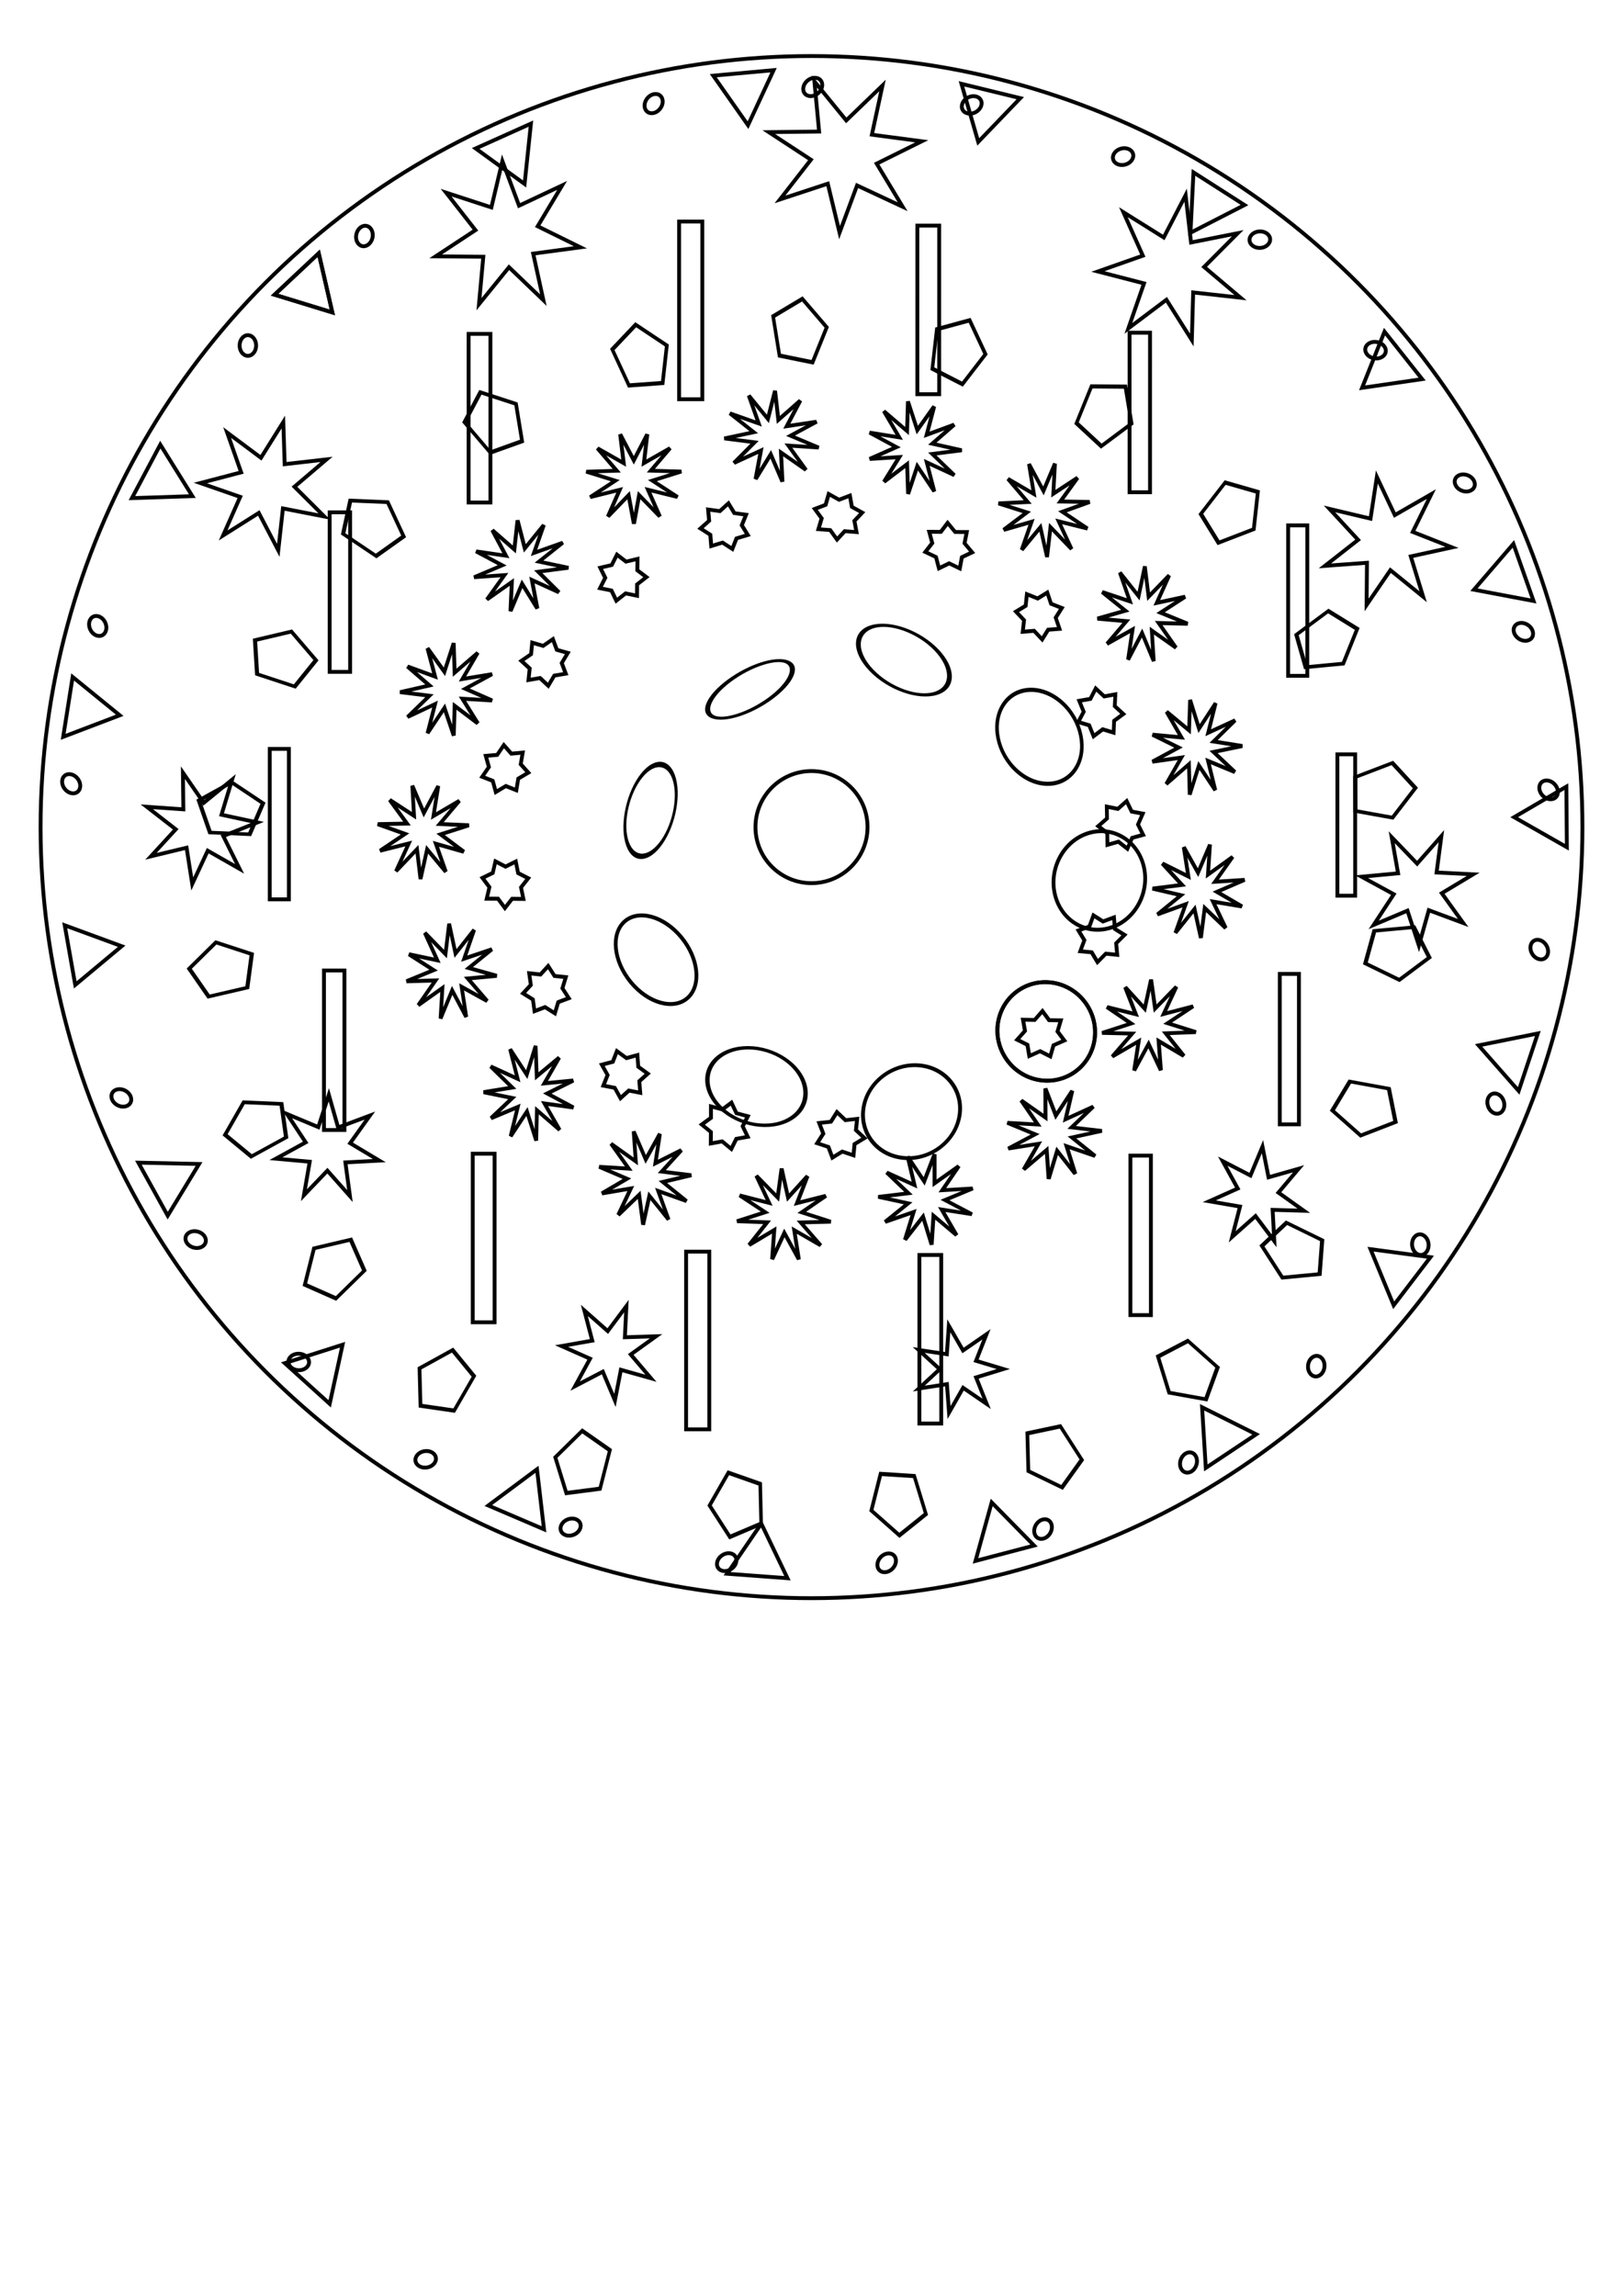 <?xml version="1.0" encoding="UTF-8" standalone="no"?>
<!-- Created with Inkscape (http://www.inkscape.org/) -->

<svg
   xmlns:dc="http://purl.org/dc/elements/1.1/"
   xmlns:cc="http://creativecommons.org/ns#"
   xmlns:rdf="http://www.w3.org/1999/02/22-rdf-syntax-ns#"
   xmlns:svg="http://www.w3.org/2000/svg"
   xmlns="http://www.w3.org/2000/svg"
   xmlns:sodipodi="http://sodipodi.sourceforge.net/DTD/sodipodi-0.dtd"
   xmlns:inkscape="http://www.inkscape.org/namespaces/inkscape"
   width="210mm"
   height="297mm"
   viewBox="0 0 210 297"
   version="1.1"
   id="svg8"
   inkscape:version="0.92.2 5c3e80d, 2017-08-06"
   sodipodi:docname="bigCD-2.svg">
  <defs
     id="defs2" />
  <sodipodi:namedview
     id="base"
     pagecolor="#ffffff"
     bordercolor="#666666"
     borderopacity="1.0"
     inkscape:pageopacity="0.0"
     inkscape:pageshadow="2"
     inkscape:zoom="0.98994949"
     inkscape:cx="381.91677"
     inkscape:cy="792.47236"
     inkscape:document-units="mm"
     inkscape:current-layer="layer1"
     showgrid="false"
     inkscape:window-width="1280"
     inkscape:window-height="756"
     inkscape:window-x="0"
     inkscape:window-y="0"
     inkscape:window-maximized="1" />
  <g
     inkscape:label="Ebene 1"
     inkscape:groupmode="layer"
     id="layer1">
    <circle
       style="opacity:1;fill:none;fill-opacity:1;fill-rule:nonzero;stroke:#000000;stroke-width:0.5;stroke-miterlimit:4;stroke-dasharray:none;stroke-opacity:0.991"
       id="path815"
       cx="105"
       cy="107"
       inkscape:label="path815"
       r="7.25" />
    <circle
       style="opacity:1;fill:none;fill-opacity:1;fill-rule:nonzero;stroke:#000000;stroke-width:0.5;stroke-miterlimit:4;stroke-dasharray:none;stroke-opacity:0.991"
       id="path815-7"
       cx="105"
       cy="107"
       inkscape:label="path815"
       r="99.75" />
    <path
       sodipodi:type="star"
       style="opacity:1;fill:none;fill-opacity:1;fill-rule:nonzero;stroke:#000000;stroke-width:0.5;stroke-miterlimit:4;stroke-dasharray:none;stroke-opacity:0.991"
       id="path814"
       sodipodi:sides="7"
       sodipodi:cx="109.23512"
       sodipodi:cy="19.943453"
       sodipodi:r1="10.170299"
       sodipodi:r2="4.3732285"
       sodipodi:arg1="0.7328151"
       sodipodi:arg2="1.1816141"
       inkscape:flatsided="false"
       inkscape:rounded="0"
       inkscape:randomized="0"
       d="m 116.795,26.747 -5.9,-2.757 -2.265,6.106 -1.523,-6.332 -6.186,2.036 4.001,-5.139 -5.449,-3.567 6.512,-0.076 -0.608,-6.484 4.12,5.044 4.69,-4.518 -1.375,6.366 6.457,0.85 -5.835,2.894 z"
       inkscape:transform-center-x="-0.66150904"
       inkscape:transform-center-y="0.67728372" />
    <path
       inkscape:transform-center-y="-65.729624"
       inkscape:transform-center-x="37.387474"
       d="m 116.795,26.747 -5.9,-2.757 -2.265,6.106 -1.523,-6.332 -6.186,2.036 4.001,-5.139 -5.449,-3.567 6.512,-0.076 -0.608,-6.484 4.12,5.044 4.69,-4.518 -1.375,6.366 6.457,0.85 -5.835,2.894 z"
       inkscape:randomized="0"
       inkscape:rounded="0"
       inkscape:flatsided="false"
       sodipodi:arg2="1.1816141"
       sodipodi:arg1="0.7328151"
       sodipodi:r2="4.3732285"
       sodipodi:r1="10.170299"
       sodipodi:cy="19.943453"
       sodipodi:cx="109.23512"
       sodipodi:sides="7"
       id="path818"
       style="opacity:1;fill:none;fill-opacity:1;fill-rule:nonzero;stroke:#000000;stroke-width:0.529;stroke-miterlimit:4;stroke-dasharray:none;stroke-opacity:0.991"
       sodipodi:type="star"
       transform="matrix(0.796,-0.511,0.511,0.796,-31.541,70.384)" />
    <path
       transform="matrix(0.348,-0.762,0.762,0.348,-18.773,139.119)"
       sodipodi:type="star"
       style="opacity:1;fill:none;fill-opacity:1;fill-rule:nonzero;stroke:#000000;stroke-width:0.597;stroke-miterlimit:4;stroke-dasharray:none;stroke-opacity:0.991"
       id="path820"
       sodipodi:sides="7"
       sodipodi:cx="109.23512"
       sodipodi:cy="19.943453"
       sodipodi:r1="10.170299"
       sodipodi:r2="4.3732285"
       sodipodi:arg1="0.7328151"
       sodipodi:arg2="1.1816141"
       inkscape:flatsided="false"
       inkscape:rounded="0"
       inkscape:randomized="0"
       d="m 116.795,26.747 -5.9,-2.757 -2.265,6.106 -1.523,-6.332 -6.186,2.036 4.001,-5.139 -5.449,-3.567 6.512,-0.076 -0.608,-6.484 4.12,5.044 4.69,-4.518 -1.375,6.366 6.457,0.85 -5.835,2.894 z"
       inkscape:transform-center-x="59.59191"
       inkscape:transform-center-y="-30.66496" />
    <path
       inkscape:transform-center-y="5.5074454"
       inkscape:transform-center-x="57.618828"
       d="m 116.795,26.747 -5.9,-2.757 -2.265,6.106 -1.523,-6.332 -6.186,2.036 4.001,-5.139 -5.449,-3.567 6.512,-0.076 -0.608,-6.484 4.12,5.044 4.69,-4.518 -1.375,6.366 6.457,0.85 -5.835,2.894 z"
       inkscape:randomized="0"
       inkscape:rounded="0"
       inkscape:flatsided="false"
       sodipodi:arg2="1.1816141"
       sodipodi:arg1="0.7328151"
       sodipodi:r2="4.3732285"
       sodipodi:r1="10.170299"
       sodipodi:cy="19.943453"
       sodipodi:cx="109.23512"
       sodipodi:sides="7"
       id="path822"
       style="opacity:1;fill:none;fill-opacity:1;fill-rule:nonzero;stroke:#000000;stroke-width:0.686;stroke-miterlimit:4;stroke-dasharray:none;stroke-opacity:0.991"
       sodipodi:type="star"
       transform="matrix(-0.104,-0.721,0.721,-0.104,22.895,187.85)" />
    <path
       transform="matrix(-0.442,-0.51,0.51,-0.442,80.528,213.018)"
       sodipodi:type="star"
       style="opacity:1;fill:none;fill-opacity:1;fill-rule:nonzero;stroke:#000000;stroke-width:0.741;stroke-miterlimit:4;stroke-dasharray:none;stroke-opacity:0.991"
       id="path824"
       sodipodi:sides="7"
       sodipodi:cx="109.23512"
       sodipodi:cy="19.943453"
       sodipodi:r1="10.170299"
       sodipodi:r2="4.3732285"
       sodipodi:arg1="0.7328151"
       sodipodi:arg2="1.1816141"
       inkscape:flatsided="false"
       inkscape:rounded="0"
       inkscape:randomized="0"
       d="m 116.795,26.747 -5.9,-2.757 -2.265,6.106 -1.523,-6.332 -6.186,2.036 4.001,-5.139 -5.449,-3.567 6.512,-0.076 -0.608,-6.484 4.12,5.044 4.69,-4.518 -1.375,6.366 6.457,0.85 -5.835,2.894 z"
       inkscape:transform-center-x="42.388763"
       inkscape:transform-center-y="32.82012" />
    <path
       inkscape:transform-center-y="46.862755"
       inkscape:transform-center-x="16.444245"
       d="m 116.795,26.747 -5.9,-2.757 -2.265,6.106 -1.523,-6.332 -6.186,2.036 4.001,-5.139 -5.449,-3.567 6.512,-0.076 -0.608,-6.484 4.12,5.044 4.69,-4.518 -1.375,6.366 6.457,0.85 -5.835,2.894 z"
       inkscape:randomized="0"
       inkscape:rounded="0"
       inkscape:flatsided="false"
       sodipodi:arg2="1.1816141"
       sodipodi:arg1="0.7328151"
       sodipodi:r2="4.3732285"
       sodipodi:r1="10.170299"
       sodipodi:cy="19.943453"
       sodipodi:cx="109.23512"
       sodipodi:sides="7"
       id="path826"
       style="opacity:1;fill:none;fill-opacity:1;fill-rule:nonzero;stroke:#000000;stroke-width:0.806;stroke-miterlimit:4;stroke-dasharray:none;stroke-opacity:0.991"
       sodipodi:type="star"
       transform="matrix(-0.595,-0.175,0.175,-0.595,140.421,205.879)" />
    <path
       transform="matrix(-0.543,0.16,-0.16,-0.543,186.568,170.474)"
       sodipodi:type="star"
       style="opacity:1;fill:none;fill-opacity:1;fill-rule:nonzero;stroke:#000000;stroke-width:0.883;stroke-miterlimit:4;stroke-dasharray:none;stroke-opacity:0.991"
       id="path828"
       sodipodi:sides="7"
       sodipodi:cx="109.23512"
       sodipodi:cy="19.943453"
       sodipodi:r1="10.170299"
       sodipodi:r2="4.3732285"
       sodipodi:arg1="0.7328151"
       sodipodi:arg2="1.1816141"
       inkscape:flatsided="false"
       inkscape:rounded="0"
       inkscape:randomized="0"
       d="m 116.795,26.747 -5.9,-2.757 -2.265,6.106 -1.523,-6.332 -6.186,2.036 4.001,-5.139 -5.449,-3.567 6.512,-0.076 -0.608,-6.484 4.12,5.044 4.69,-4.518 -1.375,6.366 6.457,0.85 -5.835,2.894 z"
       inkscape:transform-center-x="-10.807984"
       inkscape:transform-center-y="43.892538" />
    <path
       inkscape:transform-center-y="34.050084"
       inkscape:transform-center-x="-35.561865"
       d="m 116.795,26.747 -5.9,-2.757 -2.265,6.106 -1.523,-6.332 -6.186,2.036 4.001,-5.139 -5.449,-3.567 6.512,-0.076 -0.608,-6.484 4.12,5.044 4.69,-4.518 -1.375,6.366 6.457,0.85 -5.835,2.894 z"
       inkscape:randomized="0"
       inkscape:rounded="0"
       inkscape:flatsided="false"
       sodipodi:arg2="1.1816141"
       sodipodi:arg1="0.7328151"
       sodipodi:r2="4.3732285"
       sodipodi:r1="10.170299"
       sodipodi:cy="19.943453"
       sodipodi:cx="109.23512"
       sodipodi:sides="7"
       id="path830"
       style="opacity:1;fill:none;fill-opacity:1;fill-rule:nonzero;stroke:#000000;stroke-width:0.806;stroke-miterlimit:4;stroke-dasharray:none;stroke-opacity:0.991"
       sodipodi:type="star"
       transform="matrix(-0.406,0.469,-0.469,-0.406,216.427,111.485)" />
    <path
       transform="matrix(-0.104,0.721,-0.721,-0.104,209.171,38.225)"
       sodipodi:type="star"
       style="opacity:1;fill:none;fill-opacity:1;fill-rule:nonzero;stroke:#000000;stroke-width:0.686;stroke-miterlimit:4;stroke-dasharray:none;stroke-opacity:0.991"
       id="path832"
       sodipodi:sides="7"
       sodipodi:cx="109.23512"
       sodipodi:cy="19.943453"
       sodipodi:r1="10.170299"
       sodipodi:r2="4.3732285"
       sodipodi:arg1="0.7328151"
       sodipodi:arg2="1.1816141"
       inkscape:flatsided="false"
       inkscape:rounded="0"
       inkscape:randomized="0"
       d="m 116.795,26.747 -5.9,-2.757 -2.265,6.106 -1.523,-6.332 -6.186,2.036 4.001,-5.139 -5.449,-3.567 6.512,-0.076 -0.608,-6.484 4.12,5.044 4.69,-4.518 -1.375,6.366 6.457,0.85 -5.835,2.894 z"
       inkscape:transform-center-x="-56.984216"
       inkscape:transform-center-y="11.478693" />
    <path
       inkscape:transform-center-y="-24.79242"
       inkscape:transform-center-x="-62.300515"
       d="m 116.795,26.747 -5.9,-2.757 -2.265,6.106 -1.523,-6.332 -6.186,2.036 4.001,-5.139 -5.449,-3.567 6.512,-0.076 -0.608,-6.484 4.12,5.044 4.69,-4.518 -1.375,6.366 6.457,0.85 -5.835,2.894 z"
       inkscape:randomized="0"
       inkscape:rounded="0"
       inkscape:flatsided="false"
       sodipodi:arg2="1.1816141"
       sodipodi:arg1="0.7328151"
       sodipodi:r2="4.3732285"
       sodipodi:r1="10.170299"
       sodipodi:cy="19.943453"
       sodipodi:cx="109.23512"
       sodipodi:sides="7"
       id="path834"
       style="opacity:1;fill:none;fill-opacity:1;fill-rule:nonzero;stroke:#000000;stroke-width:0.597;stroke-miterlimit:4;stroke-dasharray:none;stroke-opacity:0.991"
       sodipodi:type="star"
       transform="matrix(0.348,0.762,-0.762,0.348,156.561,-20.046)" />
    <path
       transform="matrix(0.796,0.511,-0.511,0.796,74.909,-36.985)"
       sodipodi:type="star"
       style="opacity:1;fill:none;fill-opacity:1;fill-rule:nonzero;stroke:#000000;stroke-width:0.529;stroke-miterlimit:4;stroke-dasharray:none;stroke-opacity:0.991"
       id="path836"
       sodipodi:sides="7"
       sodipodi:cx="109.23512"
       sodipodi:cy="19.943453"
       sodipodi:r1="10.170299"
       sodipodi:r2="4.3732285"
       sodipodi:arg1="0.7328151"
       sodipodi:arg2="1.1816141"
       inkscape:flatsided="false"
       inkscape:rounded="0"
       inkscape:randomized="0"
       d="m 116.795,26.747 -5.9,-2.757 -2.265,6.106 -1.523,-6.332 -6.186,2.036 4.001,-5.139 -5.449,-3.567 6.512,-0.076 -0.608,-6.484 4.12,5.044 4.69,-4.518 -1.375,6.366 6.457,0.85 -5.835,2.894 z"
       inkscape:transform-center-x="-43.504445"
       inkscape:transform-center-y="-61.38169" />
    <rect
       style="opacity:1;fill:none;fill-opacity:1;fill-rule:nonzero;stroke:#000000;stroke-width:0.5;stroke-miterlimit:4;stroke-dasharray:none;stroke-opacity:0.991"
       id="rect838"
       width="2.999"
       height="22.985"
       x="87.872"
       y="28.661"
       inkscape:transform-center-x="15.501633"
       inkscape:transform-center-y="-66.550112" />
    <rect
       inkscape:transform-center-y="0.30106113"
       inkscape:transform-center-x="0.062284081"
       y="-65.005"
       x="-63.458"
       height="21.811"
       width="2.824"
       id="rect840"
       style="opacity:1;fill:none;fill-opacity:1;fill-rule:nonzero;stroke:#000000;stroke-width:0.5;stroke-miterlimit:4;stroke-dasharray:none;stroke-opacity:0.991"
       transform="rotate(-179.998)" />
    <rect
       transform="matrix(-1,-3.5479249e-5,3.4343164e-5,-1,0,0)"
       style="opacity:1;fill:none;fill-opacity:1;fill-rule:nonzero;stroke:#000000;stroke-width:0.5;stroke-miterlimit:4;stroke-dasharray:none;stroke-opacity:0.991"
       id="rect842"
       width="2.649"
       height="20.637"
       x="-45.306"
       y="-86.913"
       inkscape:transform-center-x="-0.50994991"
       inkscape:transform-center-y="-0.1563291" />
    <rect
       inkscape:transform-center-y="-0.30168567"
       inkscape:transform-center-x="0.036717937"
       y="-116.345"
       x="-37.382"
       height="19.462"
       width="2.474"
       id="rect844"
       style="opacity:1;fill:none;fill-opacity:1;fill-rule:nonzero;stroke:#000000;stroke-width:0.5;stroke-miterlimit:4;stroke-dasharray:none;stroke-opacity:0.991"
       transform="matrix(-1,-3.582632e-5,3.4010462e-5,-1,0,0)" />
    <rect
       transform="matrix(-1,-3.5479249e-5,3.4343164e-5,-1,0,0)"
       style="opacity:1;fill:none;fill-opacity:1;fill-rule:nonzero;stroke:#000000;stroke-width:0.5;stroke-miterlimit:4;stroke-dasharray:none;stroke-opacity:0.991"
       id="rect846"
       width="2.649"
       height="20.637"
       x="-44.571"
       y="-146.185"
       inkscape:transform-center-x="-0.33120575"
       inkscape:transform-center-y="-0.45158842" />
    <rect
       inkscape:transform-center-y="-0.0019462463"
       inkscape:transform-center-x="-0.1917792"
       y="-171.059"
       x="-63.999"
       height="21.811"
       width="2.824"
       id="rect848"
       style="opacity:1;fill:none;fill-opacity:1;fill-rule:nonzero;stroke:#000000;stroke-width:0.5;stroke-miterlimit:4;stroke-dasharray:none;stroke-opacity:0.991"
       transform="rotate(-179.998)" />
    <rect
       transform="rotate(-179.998)"
       style="opacity:1;fill:none;fill-opacity:1;fill-rule:nonzero;stroke:#000000;stroke-width:0.5;stroke-miterlimit:4;stroke-dasharray:none;stroke-opacity:0.991"
       id="rect850"
       width="2.999"
       height="22.985"
       x="-91.78"
       y="-184.904"
       inkscape:transform-center-x="-0.10062986"
       inkscape:transform-center-y="0.694578" />
    <rect
       inkscape:transform-center-y="63.150743"
       inkscape:transform-center-x="-14.595064"
       y="-184.156"
       x="-121.791"
       height="21.811"
       width="2.824"
       id="rect852"
       style="opacity:1;fill:none;fill-opacity:1;fill-rule:nonzero;stroke:#000000;stroke-width:0.5;stroke-miterlimit:4;stroke-dasharray:none;stroke-opacity:0.991"
       transform="rotate(-179.998)" />
    <rect
       transform="matrix(1,7.0958183e-5,-6.8686634e-5,1,0,0)"
       style="opacity:1;fill:none;fill-opacity:1;fill-rule:nonzero;stroke:#000000;stroke-width:0.5;stroke-miterlimit:4;stroke-dasharray:none;stroke-opacity:0.991"
       id="rect854"
       width="2.649"
       height="20.637"
       x="146.276"
       y="149.485"
       inkscape:transform-center-x="0.041979188"
       inkscape:transform-center-y="-0.069125231" />
    <rect
       inkscape:transform-center-y="-0.099382261"
       inkscape:transform-center-x="-0.18030508"
       y="125.976"
       x="165.603"
       height="19.462"
       width="2.474"
       id="rect856"
       style="opacity:1;fill:none;fill-opacity:1;fill-rule:nonzero;stroke:#000000;stroke-width:0.5;stroke-miterlimit:4;stroke-dasharray:none;stroke-opacity:0.991"
       transform="matrix(1,7.1652125e-5,-6.8021411e-5,1,0,0)" />
    <rect
       transform="matrix(1,7.2451664e-5,-6.7270763e-5,1,0,0)"
       style="opacity:1;fill:none;fill-opacity:1;fill-rule:nonzero;stroke:#000000;stroke-width:0.5;stroke-miterlimit:4;stroke-dasharray:none;stroke-opacity:0.991"
       id="rect858"
       width="2.299"
       height="18.288"
       x="173.054"
       y="97.57"
       inkscape:transform-center-x="-0.28126382"
       inkscape:transform-center-y="0.4430614" />
    <rect
       inkscape:transform-center-y="1.2384258"
       inkscape:transform-center-x="-0.19028298"
       y="67.955"
       x="166.681"
       height="19.462"
       width="2.474"
       id="rect860"
       style="opacity:1;fill:none;fill-opacity:1;fill-rule:nonzero;stroke:#000000;stroke-width:0.5;stroke-miterlimit:4;stroke-dasharray:none;stroke-opacity:0.991"
       transform="matrix(1,7.1652125e-5,-6.8021411e-5,1,0,0)" />
    <rect
       transform="matrix(1,7.0958183e-5,-6.8686634e-5,1,0,0)"
       style="opacity:1;fill:none;fill-opacity:1;fill-rule:nonzero;stroke:#000000;stroke-width:0.5;stroke-miterlimit:4;stroke-dasharray:none;stroke-opacity:0.991"
       id="rect862"
       width="2.649"
       height="20.637"
       x="146.157"
       y="43.031"
       inkscape:transform-center-x="0.14054554"
       inkscape:transform-center-y="0.33859524" />
    <rect
       inkscape:transform-center-y="0.70296773"
       inkscape:transform-center-x="9.342475e-05"
       y="29.179"
       x="118.699"
       height="21.811"
       width="2.824"
       id="rect864"
       style="opacity:1;fill:none;fill-opacity:1;fill-rule:nonzero;stroke:#000000;stroke-width:0.5;stroke-miterlimit:4;stroke-dasharray:none;stroke-opacity:0.991"
       transform="matrix(1,7.0350212e-5,-6.9280227e-5,1,0,0)" />
    <path
       sodipodi:type="star"
       style="opacity:1;fill:none;fill-opacity:1;fill-rule:nonzero;stroke:#000000;stroke-width:0.546;stroke-miterlimit:4;stroke-dasharray:none;stroke-opacity:0.991"
       id="path866"
       sodipodi:sides="5"
       sodipodi:cx="96.217026"
       sodipodi:cy="194.63577"
       sodipodi:r1="4.3686347"
       sodipodi:r2="6.1530066"
       sodipodi:arg1="0.60005021"
       sodipodi:arg2="1.2283687"
       inkscape:flatsided="true"
       inkscape:rounded="-3.469447e-18"
       inkscape:randomized="0"
       d="m 99.822,197.103 -4.837,1.724 -3.135,-4.068 2.9,-4.238 4.927,1.448 z"
       inkscape:transform-center-x="9.4382262"
       inkscape:transform-center-y="75.576305"
       transform="matrix(0.837,0,0,1,14.936,0)" />
    <path
       transform="matrix(0.806,-0.226,0.27,0.963,-13.87,28.614)"
       inkscape:transform-center-y="75.539026"
       inkscape:transform-center-x="-11.640923"
       d="m 99.822,197.103 -4.837,1.724 -3.135,-4.068 2.9,-4.238 4.927,1.448 z"
       inkscape:randomized="0"
       inkscape:rounded="-3.469447e-18"
       inkscape:flatsided="true"
       sodipodi:arg2="1.2283687"
       sodipodi:arg1="0.60005021"
       sodipodi:r2="6.1530066"
       sodipodi:r1="4.3686347"
       sodipodi:cy="194.63577"
       sodipodi:cx="96.217026"
       sodipodi:sides="5"
       id="path870"
       style="opacity:1;fill:none;fill-opacity:1;fill-rule:nonzero;stroke:#000000;stroke-width:0.546;stroke-miterlimit:4;stroke-dasharray:none;stroke-opacity:0.991"
       sodipodi:type="star" />
    <path
       sodipodi:type="star"
       style="opacity:1;fill:none;fill-opacity:1;fill-rule:nonzero;stroke:#000000;stroke-width:0.546;stroke-miterlimit:4;stroke-dasharray:none;stroke-opacity:0.991"
       id="path872"
       sodipodi:sides="5"
       sodipodi:cx="96.217026"
       sodipodi:cy="194.63577"
       sodipodi:r1="4.3686347"
       sodipodi:r2="6.1530066"
       sodipodi:arg1="0.60005021"
       sodipodi:arg2="1.2283687"
       inkscape:flatsided="true"
       inkscape:rounded="-3.469447e-18"
       inkscape:randomized="0"
       d="m 99.822,197.103 -4.837,1.724 -3.135,-4.068 2.9,-4.238 4.927,1.448 z"
       inkscape:transform-center-x="-31.793078"
       inkscape:transform-center-y="69.446342"
       transform="matrix(0.715,-0.435,0.52,0.854,-33.888,63.939)" />
    <path
       transform="matrix(0.572,-0.612,0.731,0.683,-43.633,103.355)"
       inkscape:transform-center-y="58.06253"
       inkscape:transform-center-x="-48.989906"
       d="m 99.822,197.103 -4.837,1.724 -3.135,-4.068 2.9,-4.238 4.927,1.448 z"
       inkscape:randomized="0"
       inkscape:rounded="-3.469447e-18"
       inkscape:flatsided="true"
       sodipodi:arg2="1.2283687"
       sodipodi:arg1="0.60005021"
       sodipodi:r2="6.1530066"
       sodipodi:r1="4.3686347"
       sodipodi:cy="194.63577"
       sodipodi:cx="96.217026"
       sodipodi:sides="5"
       id="path874"
       style="opacity:1;fill:none;fill-opacity:1;fill-rule:nonzero;stroke:#000000;stroke-width:0.546;stroke-miterlimit:4;stroke-dasharray:none;stroke-opacity:0.991"
       sodipodi:type="star" />
    <path
       sodipodi:type="star"
       style="opacity:1;fill:none;fill-opacity:1;fill-rule:nonzero;stroke:#000000;stroke-width:0.546;stroke-miterlimit:4;stroke-dasharray:none;stroke-opacity:0.991"
       id="path876"
       sodipodi:sides="5"
       sodipodi:cx="96.217026"
       sodipodi:cy="194.63577"
       sodipodi:r1="4.3686347"
       sodipodi:r2="6.1530066"
       sodipodi:arg1="0.60005021"
       sodipodi:arg2="1.2283687"
       inkscape:flatsided="true"
       inkscape:rounded="-3.469447e-18"
       inkscape:randomized="0"
       d="m 99.822,197.103 -4.837,1.724 -3.135,-4.068 2.9,-4.238 4.927,1.448 z"
       inkscape:transform-center-x="-62.553456"
       inkscape:transform-center-y="42.602211"
       transform="matrix(0.385,-0.743,0.888,0.46,-42.382,143.938)" />
    <path
       transform="matrix(0.17,-0.82,0.979,0.203,-30.229,182.679)"
       inkscape:transform-center-y="24.411367"
       inkscape:transform-center-x="-71.909866"
       d="m 99.822,197.103 -4.837,1.724 -3.135,-4.068 2.9,-4.238 4.927,1.448 z"
       inkscape:randomized="0"
       inkscape:rounded="-3.469447e-18"
       inkscape:flatsided="true"
       sodipodi:arg2="1.2283687"
       sodipodi:arg1="0.60005021"
       sodipodi:r2="6.1530066"
       sodipodi:r1="4.3686347"
       sodipodi:cy="194.63577"
       sodipodi:cx="96.217026"
       sodipodi:sides="5"
       id="path878"
       style="opacity:1;fill:none;fill-opacity:1;fill-rule:nonzero;stroke:#000000;stroke-width:0.546;stroke-miterlimit:4;stroke-dasharray:none;stroke-opacity:0.991"
       sodipodi:type="star" />
    <path
       sodipodi:type="star"
       style="opacity:1;fill:none;fill-opacity:1;fill-rule:nonzero;stroke:#000000;stroke-width:0.546;stroke-miterlimit:4;stroke-dasharray:none;stroke-opacity:0.991"
       id="path880"
       sodipodi:sides="5"
       sodipodi:cx="96.217026"
       sodipodi:cy="194.63577"
       sodipodi:r1="4.3686347"
       sodipodi:r2="6.1530066"
       sodipodi:arg1="0.60005021"
       sodipodi:arg2="1.2283687"
       inkscape:flatsided="true"
       inkscape:rounded="-3.469447e-18"
       inkscape:randomized="0"
       d="m 99.822,197.103 -4.837,1.724 -3.135,-4.068 2.9,-4.238 4.927,1.448 z"
       inkscape:transform-center-x="-76.099473"
       inkscape:transform-center-y="4.1743309"
       transform="matrix(-0.057,-0.835,0.998,-0.068,-8.075,216.704)" />
    <path
       transform="matrix(-0.28,-0.789,0.942,-0.335,22.438,243.491)"
       inkscape:transform-center-y="-16.835044"
       inkscape:transform-center-x="-74.636795"
       d="m 99.822,197.103 -4.837,1.724 -3.135,-4.068 2.9,-4.238 4.927,1.448 z"
       inkscape:randomized="0"
       inkscape:rounded="-3.469447e-18"
       inkscape:flatsided="true"
       sodipodi:arg2="1.2283687"
       sodipodi:arg1="0.60005021"
       sodipodi:r2="6.1530066"
       sodipodi:r1="4.3686347"
       sodipodi:cy="194.63577"
       sodipodi:cx="96.217026"
       sodipodi:sides="5"
       id="path882"
       style="opacity:1;fill:none;fill-opacity:1;fill-rule:nonzero;stroke:#000000;stroke-width:0.546;stroke-miterlimit:4;stroke-dasharray:none;stroke-opacity:0.991"
       sodipodi:type="star" />
    <path
       sodipodi:type="star"
       style="opacity:1;fill:none;fill-opacity:1;fill-rule:nonzero;stroke:#000000;stroke-width:0.546;stroke-miterlimit:4;stroke-dasharray:none;stroke-opacity:0.991"
       id="path884"
       sodipodi:sides="5"
       sodipodi:cx="96.217026"
       sodipodi:cy="194.63577"
       sodipodi:r1="4.3686347"
       sodipodi:r2="6.1530066"
       sodipodi:arg1="0.60005021"
       sodipodi:arg2="1.2283687"
       inkscape:flatsided="true"
       inkscape:rounded="-3.469447e-18"
       inkscape:randomized="0"
       d="m 99.822,197.103 -4.837,1.724 -3.135,-4.068 2.9,-4.238 4.927,1.448 z"
       inkscape:transform-center-x="-67.057049"
       inkscape:transform-center-y="-36.365784"
       transform="matrix(-0.483,-0.684,0.817,-0.577,59.046,261.052)" />
    <path
       transform="matrix(-0.65,-0.528,0.631,-0.776,99.035,268.085)"
       inkscape:transform-center-y="-52.765035"
       inkscape:transform-center-x="-54.504097"
       d="m 99.822,197.103 -4.837,1.724 -3.135,-4.068 2.9,-4.238 4.927,1.448 z"
       inkscape:randomized="0"
       inkscape:rounded="-3.469447e-18"
       inkscape:flatsided="true"
       sodipodi:arg2="1.2283687"
       sodipodi:arg1="0.60005021"
       sodipodi:r2="6.1530066"
       sodipodi:r1="4.3686347"
       sodipodi:cy="194.63577"
       sodipodi:cx="96.217026"
       sodipodi:sides="5"
       id="path886"
       style="opacity:1;fill:none;fill-opacity:1;fill-rule:nonzero;stroke:#000000;stroke-width:0.546;stroke-miterlimit:4;stroke-dasharray:none;stroke-opacity:0.991"
       sodipodi:type="star" />
    <path
       sodipodi:type="star"
       style="opacity:1;fill:none;fill-opacity:1;fill-rule:nonzero;stroke:#000000;stroke-width:0.546;stroke-miterlimit:4;stroke-dasharray:none;stroke-opacity:0.991"
       id="path888"
       sodipodi:sides="5"
       sodipodi:cx="96.217026"
       sodipodi:cy="194.63577"
       sodipodi:r1="4.3686347"
       sodipodi:r2="6.1530066"
       sodipodi:arg1="0.60005021"
       sodipodi:arg2="1.2283687"
       inkscape:flatsided="true"
       inkscape:rounded="-3.469447e-18"
       inkscape:randomized="0"
       d="m 99.822,197.103 -4.837,1.724 -3.135,-4.068 2.9,-4.238 4.927,1.448 z"
       inkscape:transform-center-x="-38.30241"
       inkscape:transform-center-y="-65.251027"
       transform="matrix(-0.768,-0.334,0.398,-0.917,139.438,264.069)" />
    <path
       transform="matrix(-0.83,-0.114,0.136,-0.991,177.26,249.301)"
       inkscape:transform-center-y="-73.476071"
       inkscape:transform-center-x="-19.525557"
       d="m 99.822,197.103 -4.837,1.724 -3.135,-4.068 2.9,-4.238 4.927,1.448 z"
       inkscape:randomized="0"
       inkscape:rounded="-3.469447e-18"
       inkscape:flatsided="true"
       sodipodi:arg2="1.2283687"
       sodipodi:arg1="0.60005021"
       sodipodi:r2="6.1530066"
       sodipodi:r1="4.3686347"
       sodipodi:cy="194.63577"
       sodipodi:cx="96.217026"
       sodipodi:sides="5"
       id="path890"
       style="opacity:1;fill:none;fill-opacity:1;fill-rule:nonzero;stroke:#000000;stroke-width:0.546;stroke-miterlimit:4;stroke-dasharray:none;stroke-opacity:0.991"
       sodipodi:type="star" />
    <path
       sodipodi:type="star"
       style="opacity:1;fill:none;fill-opacity:1;fill-rule:nonzero;stroke:#000000;stroke-width:0.546;stroke-miterlimit:4;stroke-dasharray:none;stroke-opacity:0.991"
       id="path892"
       sodipodi:sides="5"
       sodipodi:cx="96.217026"
       sodipodi:cy="194.63577"
       sodipodi:r1="4.3686347"
       sodipodi:r2="6.1530066"
       sodipodi:arg1="0.60005021"
       sodipodi:arg2="1.2283687"
       inkscape:flatsided="true"
       inkscape:rounded="-3.469447e-18"
       inkscape:randomized="0"
       d="m 99.822,197.103 -4.837,1.724 -3.135,-4.068 2.9,-4.238 4.927,1.448 z"
       inkscape:transform-center-x="1.1090142"
       inkscape:transform-center-y="-76.268017"
       transform="matrix(-0.83,0.114,-0.136,-0.991,209.694,224.877)" />
    <path
       transform="matrix(-0.768,0.334,-0.398,-0.917,234.337,192.608)"
       inkscape:transform-center-y="-73.246039"
       inkscape:transform-center-x="21.950721"
       d="m 99.822,197.103 -4.837,1.724 -3.135,-4.068 2.9,-4.238 4.927,1.448 z"
       inkscape:randomized="0"
       inkscape:rounded="-3.469447e-18"
       inkscape:flatsided="true"
       sodipodi:arg2="1.2283687"
       sodipodi:arg1="0.60005021"
       sodipodi:r2="6.1530066"
       sodipodi:r1="4.3686347"
       sodipodi:cy="194.63577"
       sodipodi:cx="96.217026"
       sodipodi:sides="5"
       id="path894"
       style="opacity:1;fill:none;fill-opacity:1;fill-rule:nonzero;stroke:#000000;stroke-width:0.546;stroke-miterlimit:4;stroke-dasharray:none;stroke-opacity:0.991"
       sodipodi:type="star" />
    <path
       sodipodi:type="star"
       style="opacity:1;fill:none;fill-opacity:1;fill-rule:nonzero;stroke:#000000;stroke-width:0.546;stroke-miterlimit:4;stroke-dasharray:none;stroke-opacity:0.991"
       id="path896"
       sodipodi:sides="5"
       sodipodi:cx="96.217026"
       sodipodi:cy="194.63577"
       sodipodi:r1="4.3686347"
       sodipodi:r2="6.1530066"
       sodipodi:arg1="0.60005021"
       sodipodi:arg2="1.2283687"
       inkscape:flatsided="true"
       inkscape:rounded="-3.469447e-18"
       inkscape:randomized="0"
       d="m 99.822,197.103 -4.837,1.724 -3.135,-4.068 2.9,-4.238 4.927,1.448 z"
       inkscape:transform-center-x="40.76903"
       inkscape:transform-center-y="-64.355275"
       transform="matrix(-0.65,0.528,-0.631,-0.776,249.36,154.887)" />
    <path
       transform="matrix(-0.483,0.684,-0.817,-0.577,253.648,114.512)"
       inkscape:transform-center-y="-50.691681"
       inkscape:transform-center-x="56.294284"
       d="m 99.822,197.103 -4.837,1.724 -3.135,-4.068 2.9,-4.238 4.927,1.448 z"
       inkscape:randomized="0"
       inkscape:rounded="-3.469447e-18"
       inkscape:flatsided="true"
       sodipodi:arg2="1.2283687"
       sodipodi:arg1="0.60005021"
       sodipodi:r2="6.1530066"
       sodipodi:r1="4.3686347"
       sodipodi:cy="194.63577"
       sodipodi:cx="96.217026"
       sodipodi:sides="5"
       id="path898"
       style="opacity:1;fill:none;fill-opacity:1;fill-rule:nonzero;stroke:#000000;stroke-width:0.546;stroke-miterlimit:4;stroke-dasharray:none;stroke-opacity:0.991"
       sodipodi:type="star" />
    <path
       sodipodi:type="star"
       style="opacity:1;fill:none;fill-opacity:1;fill-rule:nonzero;stroke:#000000;stroke-width:0.546;stroke-miterlimit:4;stroke-dasharray:none;stroke-opacity:0.991"
       id="path900"
       sodipodi:sides="5"
       sodipodi:cx="96.217026"
       sodipodi:cy="194.63577"
       sodipodi:r1="4.3686347"
       sodipodi:r2="6.1530066"
       sodipodi:arg1="0.60005021"
       sodipodi:arg2="1.2283687"
       inkscape:flatsided="true"
       inkscape:rounded="-3.469447e-18"
       inkscape:randomized="0"
       d="m 99.822,197.103 -4.837,1.724 -3.135,-4.068 2.9,-4.238 4.927,1.448 z"
       inkscape:transform-center-x="67.778588"
       inkscape:transform-center-y="-33.824129"
       transform="matrix(-0.28,0.789,-0.942,-0.335,246.885,74.476)" />
    <path
       transform="matrix(-0.057,0.835,-0.998,-0.068,229.571,37.751)"
       inkscape:transform-center-y="-14.548768"
       inkscape:transform-center-x="74.699887"
       d="m 99.822,197.103 -4.837,1.724 -3.135,-4.068 2.9,-4.238 4.927,1.448 z"
       inkscape:randomized="0"
       inkscape:rounded="-3.469447e-18"
       inkscape:flatsided="true"
       sodipodi:arg2="1.2283687"
       sodipodi:arg1="0.60005021"
       sodipodi:r2="6.1530066"
       sodipodi:r1="4.3686347"
       sodipodi:cy="194.63577"
       sodipodi:cx="96.217026"
       sodipodi:sides="5"
       id="path902"
       style="opacity:1;fill:none;fill-opacity:1;fill-rule:nonzero;stroke:#000000;stroke-width:0.546;stroke-miterlimit:4;stroke-dasharray:none;stroke-opacity:0.991"
       sodipodi:type="star" />
    <path
       sodipodi:type="star"
       style="opacity:1;fill:none;fill-opacity:1;fill-rule:nonzero;stroke:#000000;stroke-width:0.546;stroke-miterlimit:4;stroke-dasharray:none;stroke-opacity:0.991"
       id="path904"
       sodipodi:sides="5"
       sodipodi:cx="96.217026"
       sodipodi:cy="194.63577"
       sodipodi:r1="4.3686347"
       sodipodi:r2="6.1530066"
       sodipodi:arg1="0.60005021"
       sodipodi:arg2="1.2283687"
       inkscape:flatsided="true"
       inkscape:rounded="-3.469447e-18"
       inkscape:randomized="0"
       d="m 99.822,197.103 -4.837,1.724 -3.135,-4.068 2.9,-4.238 4.927,1.448 z"
       inkscape:transform-center-x="76.081165"
       inkscape:transform-center-y="6.3871809"
       transform="matrix(0.17,0.82,-0.979,0.203,202.991,7.058)" />
    <path
       transform="matrix(0.385,0.744,-0.888,0.46,169.116,-15.326)"
       inkscape:transform-center-y="26.964095"
       inkscape:transform-center-x="71.513968"
       d="m 99.822,197.103 -4.837,1.724 -3.135,-4.068 2.9,-4.238 4.927,1.448 z"
       inkscape:randomized="0"
       inkscape:rounded="-3.469447e-18"
       inkscape:flatsided="true"
       sodipodi:arg2="1.2283687"
       sodipodi:arg1="0.60005021"
       sodipodi:r2="6.1530066"
       sodipodi:r1="4.3686347"
       sodipodi:cy="194.63577"
       sodipodi:cx="96.217026"
       sodipodi:sides="5"
       id="path906"
       style="opacity:1;fill:none;fill-opacity:1;fill-rule:nonzero;stroke:#000000;stroke-width:0.546;stroke-miterlimit:4;stroke-dasharray:none;stroke-opacity:0.991"
       sodipodi:type="star" />
    <path
       sodipodi:type="star"
       style="opacity:1;fill:none;fill-opacity:1;fill-rule:nonzero;stroke:#000000;stroke-width:0.546;stroke-miterlimit:4;stroke-dasharray:none;stroke-opacity:0.991"
       id="path908"
       sodipodi:sides="5"
       sodipodi:cx="96.217026"
       sodipodi:cy="194.63577"
       sodipodi:r1="4.3686347"
       sodipodi:r2="6.1530066"
       sodipodi:arg1="0.60005021"
       sodipodi:arg2="1.2283687"
       inkscape:flatsided="true"
       inkscape:rounded="-3.469447e-18"
       inkscape:randomized="0"
       d="m 99.822,197.103 -4.837,1.724 -3.135,-4.068 2.9,-4.238 4.927,1.448 z"
       inkscape:transform-center-x="61.353617"
       inkscape:transform-center-y="44.982293"
       transform="matrix(0.572,0.612,-0.731,0.683,130.458,-27.74)" />
    <path
       transform="matrix(0.715,0.435,-0.52,0.854,89.884,-29.264)"
       inkscape:transform-center-y="59.5612"
       inkscape:transform-center-x="46.707571"
       d="m 99.822,197.103 -4.837,1.724 -3.135,-4.068 2.9,-4.238 4.927,1.448 z"
       inkscape:randomized="0"
       inkscape:rounded="-3.469447e-18"
       inkscape:flatsided="true"
       sodipodi:arg2="1.2283687"
       sodipodi:arg1="0.60005021"
       sodipodi:r2="6.1530066"
       sodipodi:r1="4.3686347"
       sodipodi:cy="194.63577"
       sodipodi:cx="96.217026"
       sodipodi:sides="5"
       id="path910"
       style="opacity:1;fill:none;fill-opacity:1;fill-rule:nonzero;stroke:#000000;stroke-width:0.546;stroke-miterlimit:4;stroke-dasharray:none;stroke-opacity:0.991"
       sodipodi:type="star" />
    <path
       sodipodi:type="star"
       style="opacity:1;fill:none;fill-opacity:1;fill-rule:nonzero;stroke:#000000;stroke-width:0.546;stroke-miterlimit:4;stroke-dasharray:none;stroke-opacity:0.991"
       id="path912"
       sodipodi:sides="5"
       sodipodi:cx="96.217026"
       sodipodi:cy="194.63577"
       sodipodi:r1="4.3686347"
       sodipodi:r2="6.1530066"
       sodipodi:arg1="0.60005021"
       sodipodi:arg2="1.2283687"
       inkscape:flatsided="true"
       inkscape:rounded="-3.469447e-18"
       inkscape:randomized="0"
       d="m 99.822,197.103 -4.837,1.724 -3.135,-4.068 2.9,-4.238 4.927,1.448 z"
       inkscape:transform-center-x="29.188232"
       inkscape:transform-center-y="70.006464"
       transform="matrix(0.806,0.226,-0.27,0.963,50.404,-19.785)" />
    <ellipse
       style="opacity:1;fill:none;fill-opacity:1;fill-rule:nonzero;stroke:#000000;stroke-width:0.5;stroke-miterlimit:4;stroke-dasharray:none;stroke-opacity:0.991"
       id="path914"
       cx="41.745"
       cy="185.437"
       rx="6.281"
       ry="6.414"
       transform="rotate(-32.727)"
       inkscape:transform-center-x="-20.312484"
       inkscape:transform-center-y="17.10525" />
    <ellipse
       inkscape:transform-center-y="18.708867"
       inkscape:transform-center-x="-22.985179"
       transform="rotate(-32.727)"
       ry="6.414"
       rx="6.281"
       cy="185.437"
       cx="41.745"
       id="ellipse916"
       style="opacity:1;fill:none;fill-opacity:1;fill-rule:nonzero;stroke:#000000;stroke-width:0.5;stroke-miterlimit:4;stroke-dasharray:none;stroke-opacity:0.991" />
    <ellipse
       style="opacity:1;fill:none;fill-opacity:1;fill-rule:nonzero;stroke:#000000;stroke-width:0.5;stroke-miterlimit:4;stroke-dasharray:none;stroke-opacity:0.991"
       id="ellipse936"
       cx="-178.348"
       cy="-31.085"
       rx="5.921"
       ry="6.38"
       transform="matrix(-0.876,-0.483,0.45,-0.893,0,0)"
       inkscape:transform-center-x="-0.31614877"
       inkscape:transform-center-y="-0.095260179" />
    <ellipse
       inkscape:transform-center-y="0.20719171"
       inkscape:transform-center-x="0.13272962"
       transform="matrix(0.549,-0.836,0.745,0.667,0,0)"
       ry="6.25"
       rx="5.295"
       cy="166.597"
       cx="18.902"
       id="ellipse938"
       style="opacity:1;fill:none;fill-opacity:1;fill-rule:nonzero;stroke:#000000;stroke-width:0.503;stroke-miterlimit:4;stroke-dasharray:none;stroke-opacity:0.991" />
    <ellipse
       style="opacity:1;fill:none;fill-opacity:1;fill-rule:nonzero;stroke:#000000;stroke-width:0.528;stroke-miterlimit:4;stroke-dasharray:none;stroke-opacity:0.991"
       id="ellipse940"
       cx="-130.164"
       cy="28.181"
       rx="5.967"
       ry="4.405"
       transform="matrix(-0.692,-0.721,0.954,-0.3,0,0)"
       inkscape:transform-center-x="-0.091686342"
       inkscape:transform-center-y="0.19998096" />
    <ellipse
       inkscape:transform-center-y="-0.33988098"
       inkscape:transform-center-x="-0.3345319"
       transform="matrix(-0.805,0.594,-0.917,-0.399,0,0)"
       ry="2.886"
       rx="5.965"
       cy="-149.487"
       cx="49.73"
       id="ellipse942"
       style="opacity:1;fill:none;fill-opacity:1;fill-rule:nonzero;stroke:#000000;stroke-width:0.537;stroke-miterlimit:4;stroke-dasharray:none;stroke-opacity:0.991" />
    <ellipse
       style="opacity:1;fill:none;fill-opacity:1;fill-rule:nonzero;stroke:#000000;stroke-width:0.559;stroke-miterlimit:4;stroke-dasharray:none;stroke-opacity:0.991"
       id="ellipse944"
       cx="163.867"
       cy="-68.569"
       rx="4.631"
       ry="4.992"
       transform="matrix(0.253,0.967,-0.623,0.782,0,0)"
       inkscape:transform-center-x="-0.0083369212"
       inkscape:transform-center-y="-0.16397532" />
    <ellipse
       inkscape:transform-center-y="-0.3752928"
       inkscape:transform-center-x="-0.34651016"
       transform="matrix(0.749,-0.662,0.635,0.772,0,0)"
       ry="6.411"
       rx="4.373"
       cy="149.4"
       cx="-13.324"
       id="ellipse946"
       style="opacity:1;fill:none;fill-opacity:1;fill-rule:nonzero;stroke:#000000;stroke-width:0.5;stroke-miterlimit:4;stroke-dasharray:none;stroke-opacity:0.991" />
    <ellipse
       style="opacity:1;fill:none;fill-opacity:1;fill-rule:nonzero;stroke:#000000;stroke-width:0.51;stroke-miterlimit:4;stroke-dasharray:none;stroke-opacity:0.991"
       id="ellipse948"
       cx="175.772"
       cy="19.815"
       rx="5.896"
       ry="5.543"
       transform="matrix(0.659,0.752,-0.906,0.423,0,0)"
       inkscape:transform-center-x="-0.089703976"
       inkscape:transform-center-y="0.30963996" />
    <ellipse
       inkscape:transform-center-y="0.51496642"
       inkscape:transform-center-x="-0.29015072"
       transform="matrix(0.998,0.059,-0.134,0.991,0,0)"
       ry="6.057"
       rx="6.241"
       cy="136.987"
       cx="136.572"
       id="ellipse950"
       style="opacity:1;fill:none;fill-opacity:1;fill-rule:nonzero;stroke:#000000;stroke-width:0.501;stroke-miterlimit:4;stroke-dasharray:none;stroke-opacity:0.991" />
    <path
       sodipodi:type="star"
       style="opacity:1;fill:none;fill-opacity:1;fill-rule:nonzero;stroke:#000000;stroke-width:0.814;stroke-miterlimit:4;stroke-dasharray:none;stroke-opacity:0.991"
       id="path952"
       sodipodi:sides="11"
       sodipodi:cx="85.111229"
       sodipodi:cy="61.112106"
       sodipodi:r1="9.8600359"
       sodipodi:r2="3.8454139"
       sodipodi:arg1="0.99783018"
       sodipodi:arg2="1.2834295"
       inkscape:flatsided="false"
       inkscape:rounded="-3.46945e-18"
       inkscape:randomized="0"
       d="m 90.457,69.397 -4.255,-4.598 -1.072,6.172 -1.094,-6.168 -4.239,4.613 2.414,-5.781 -6.06,1.589 5.156,-3.558 -5.957,-1.94 6.261,-0.205 -3.962,-4.853 5.378,3.212 -0.71,-6.224 2.788,5.61 2.768,-5.62 -0.688,6.227 5.367,-3.231 -3.945,4.866 6.262,0.183 -5.95,1.961 5.169,3.54 -6.066,-1.567 z"
       inkscape:transform-center-x="23.254012"
       inkscape:transform-center-y="-44.783148"
       transform="matrix(0.63,0,0,0.599,28.39,25.245)" />
    <path
       transform="matrix(0.588,-0.228,0.216,0.558,4.141,58.527)"
       inkscape:transform-center-y="-33.50318"
       inkscape:transform-center-x="37.841721"
       d="m 90.457,69.397 -4.255,-4.598 -1.072,6.172 -1.094,-6.168 -4.239,4.613 2.414,-5.781 -6.06,1.589 5.156,-3.558 -5.957,-1.94 6.261,-0.205 -3.962,-4.853 5.378,3.212 -0.71,-6.224 2.788,5.61 2.768,-5.62 -0.688,6.227 5.367,-3.231 -3.945,4.866 6.262,0.183 -5.95,1.961 5.169,3.54 -6.066,-1.567 z"
       inkscape:randomized="0"
       inkscape:rounded="-3.46945e-18"
       inkscape:flatsided="false"
       sodipodi:arg2="1.2834295"
       sodipodi:arg1="0.99783018"
       sodipodi:r2="3.8454139"
       sodipodi:r1="9.8600359"
       sodipodi:cy="61.112106"
       sodipodi:cx="85.111229"
       sodipodi:sides="11"
       id="path954"
       style="opacity:1;fill:none;fill-opacity:1;fill-rule:nonzero;stroke:#000000;stroke-width:0.814;stroke-miterlimit:4;stroke-dasharray:none;stroke-opacity:0.991"
       sodipodi:type="star" />
    <path
       sodipodi:type="star"
       style="opacity:1;fill:none;fill-opacity:1;fill-rule:nonzero;stroke:#000000;stroke-width:0.814;stroke-miterlimit:4;stroke-dasharray:none;stroke-opacity:0.991"
       id="path956"
       sodipodi:sides="11"
       sodipodi:cx="85.111229"
       sodipodi:cy="61.112106"
       sodipodi:r1="9.8600359"
       sodipodi:r2="3.8454139"
       sodipodi:arg1="0.99783018"
       sodipodi:arg2="1.2834295"
       inkscape:flatsided="false"
       inkscape:rounded="-3.46945e-18"
       inkscape:randomized="0"
       d="m 90.457,69.397 -4.255,-4.598 -1.072,6.172 -1.094,-6.168 -4.239,4.613 2.414,-5.781 -6.06,1.589 5.156,-3.558 -5.957,-1.94 6.261,-0.205 -3.962,-4.853 5.378,3.212 -0.71,-6.224 2.788,5.61 2.768,-5.62 -0.688,6.227 5.367,-3.231 -3.945,4.866 6.262,0.183 -5.95,1.961 5.169,3.54 -6.066,-1.567 z"
       inkscape:transform-center-x="47.55499"
       inkscape:transform-center-y="-17.563266"
       transform="matrix(0.466,-0.425,0.403,0.443,-6.448,98.321)" />
    <path
       transform="matrix(0.281,-0.564,0.536,0.267,-1.946,139.253)"
       inkscape:transform-center-y="0.91369946"
       inkscape:transform-center-x="50.513889"
       d="m 90.457,69.397 -4.255,-4.598 -1.072,6.172 -1.094,-6.168 -4.239,4.613 2.414,-5.781 -6.06,1.589 5.156,-3.558 -5.957,-1.94 6.261,-0.205 -3.962,-4.853 5.378,3.212 -0.71,-6.224 2.788,5.61 2.768,-5.62 -0.688,6.227 5.367,-3.231 -3.945,4.866 6.262,0.183 -5.95,1.961 5.169,3.54 -6.066,-1.567 z"
       inkscape:randomized="0"
       inkscape:rounded="-3.46945e-18"
       inkscape:flatsided="false"
       sodipodi:arg2="1.2834295"
       sodipodi:arg1="0.99783018"
       sodipodi:r2="3.8454139"
       sodipodi:r1="9.8600359"
       sodipodi:cy="61.112106"
       sodipodi:cx="85.111229"
       sodipodi:sides="11"
       id="path958"
       style="opacity:1;fill:none;fill-opacity:1;fill-rule:nonzero;stroke:#000000;stroke-width:0.814;stroke-miterlimit:4;stroke-dasharray:none;stroke-opacity:0.991"
       sodipodi:type="star" />
    <path
       sodipodi:type="star"
       style="opacity:1;fill:none;fill-opacity:1;fill-rule:nonzero;stroke:#000000;stroke-width:0.814;stroke-miterlimit:4;stroke-dasharray:none;stroke-opacity:0.991"
       id="path960"
       sodipodi:sides="11"
       sodipodi:cx="85.111229"
       sodipodi:cy="61.112106"
       sodipodi:r1="9.8600359"
       sodipodi:r2="3.8454139"
       sodipodi:arg1="0.99783018"
       sodipodi:arg2="1.2834295"
       inkscape:flatsided="false"
       inkscape:rounded="-3.46945e-18"
       inkscape:randomized="0"
       d="m 90.457,69.397 -4.255,-4.598 -1.072,6.172 -1.094,-6.168 -4.239,4.613 2.414,-5.781 -6.06,1.589 5.156,-3.558 -5.957,-1.94 6.261,-0.205 -3.962,-4.853 5.378,3.212 -0.71,-6.224 2.788,5.61 2.768,-5.62 -0.688,6.227 5.367,-3.231 -3.945,4.866 6.262,0.183 -5.95,1.961 5.169,3.54 -6.066,-1.567 z"
       inkscape:transform-center-x="46.816059"
       inkscape:transform-center-y="18.932742"
       transform="matrix(0.058,-0.628,0.596,0.055,17.037,175.796)" />
    <path
       transform="matrix(-0.172,-0.606,0.576,-0.164,47.939,203.013)"
       inkscape:transform-center-y="34.668593"
       inkscape:transform-center-x="36.939468"
       d="m 90.457,69.397 -4.255,-4.598 -1.072,6.172 -1.094,-6.168 -4.239,4.613 2.414,-5.781 -6.06,1.589 5.156,-3.558 -5.957,-1.94 6.261,-0.205 -3.962,-4.853 5.378,3.212 -0.71,-6.224 2.788,5.61 2.768,-5.62 -0.688,6.227 5.367,-3.231 -3.945,4.866 6.262,0.183 -5.95,1.961 5.169,3.54 -6.066,-1.567 z"
       inkscape:randomized="0"
       inkscape:rounded="-3.46945e-18"
       inkscape:flatsided="false"
       sodipodi:arg2="1.2834295"
       sodipodi:arg1="0.99783018"
       sodipodi:r2="3.8454139"
       sodipodi:r1="9.8600359"
       sodipodi:cy="61.112106"
       sodipodi:cx="85.111229"
       sodipodi:sides="11"
       id="path962"
       style="opacity:1;fill:none;fill-opacity:1;fill-rule:nonzero;stroke:#000000;stroke-width:0.814;stroke-miterlimit:4;stroke-dasharray:none;stroke-opacity:0.991"
       sodipodi:type="star" />
    <path
       sodipodi:type="star"
       style="opacity:1;fill:none;fill-opacity:1;fill-rule:nonzero;stroke:#000000;stroke-width:0.814;stroke-miterlimit:4;stroke-dasharray:none;stroke-opacity:0.991"
       id="path964"
       sodipodi:sides="11"
       sodipodi:cx="85.111229"
       sodipodi:cy="61.112106"
       sodipodi:r1="9.8600359"
       sodipodi:r2="3.8454139"
       sodipodi:arg1="0.99783018"
       sodipodi:arg2="1.2834295"
       inkscape:flatsided="false"
       inkscape:rounded="-3.46945e-18"
       inkscape:randomized="0"
       d="m 90.457,69.397 -4.255,-4.598 -1.072,6.172 -1.094,-6.168 -4.239,4.613 2.414,-5.781 -6.06,1.589 5.156,-3.558 -5.957,-1.94 6.261,-0.205 -3.962,-4.853 5.378,3.212 -0.71,-6.224 2.788,5.61 2.768,-5.62 -0.688,6.227 5.367,-3.231 -3.945,4.866 6.262,0.183 -5.95,1.961 5.169,3.54 -6.066,-1.567 z"
       inkscape:transform-center-x="21.786609"
       inkscape:transform-center-y="45.659814"
       transform="matrix(-0.38,-0.503,0.478,-0.361,86.586,217.23)" />
    <path
       transform="matrix(-0.536,-0.332,0.315,-0.509,127.759,216.526)"
       inkscape:transform-center-y="50.298984"
       inkscape:transform-center-x="3.8348788"
       d="m 90.457,69.397 -4.255,-4.598 -1.072,6.172 -1.094,-6.168 -4.239,4.613 2.414,-5.781 -6.06,1.589 5.156,-3.558 -5.957,-1.94 6.261,-0.205 -3.962,-4.853 5.378,3.212 -0.71,-6.224 2.788,5.61 2.768,-5.62 -0.688,6.227 5.367,-3.231 -3.945,4.866 6.262,0.183 -5.95,1.961 5.169,3.54 -6.066,-1.567 z"
       inkscape:randomized="0"
       inkscape:rounded="-3.46945e-18"
       inkscape:flatsided="false"
       sodipodi:arg2="1.2834295"
       sodipodi:arg1="0.99783018"
       sodipodi:r2="3.8454139"
       sodipodi:r1="9.8600359"
       sodipodi:cy="61.112106"
       sodipodi:cx="85.111229"
       sodipodi:sides="11"
       id="path966"
       style="opacity:1;fill:none;fill-opacity:1;fill-rule:nonzero;stroke:#000000;stroke-width:0.814;stroke-miterlimit:4;stroke-dasharray:none;stroke-opacity:0.991"
       sodipodi:type="star" />
    <path
       sodipodi:type="star"
       style="opacity:1;fill:none;fill-opacity:1;fill-rule:nonzero;stroke:#000000;stroke-width:0.814;stroke-miterlimit:4;stroke-dasharray:none;stroke-opacity:0.991"
       id="path968"
       sodipodi:sides="11"
       sodipodi:cx="85.111229"
       sodipodi:cy="61.112106"
       sodipodi:r1="9.8600359"
       sodipodi:r2="3.8454139"
       sodipodi:arg1="0.99783018"
       sodipodi:arg2="1.2834295"
       inkscape:flatsided="false"
       inkscape:rounded="-3.46945e-18"
       inkscape:randomized="0"
       d="m 90.457,69.397 -4.255,-4.598 -1.072,6.172 -1.094,-6.168 -4.239,4.613 2.414,-5.781 -6.06,1.589 5.156,-3.558 -5.957,-1.94 6.261,-0.205 -3.962,-4.853 5.378,3.212 -0.71,-6.224 2.788,5.61 2.768,-5.62 -0.688,6.227 5.367,-3.231 -3.945,4.866 6.262,0.183 -5.95,1.961 5.169,3.54 -6.066,-1.567 z"
       inkscape:transform-center-x="-14.5045"
       inkscape:transform-center-y="48.452212"
       transform="matrix(-0.62,-0.116,0.11,-0.589,165.897,200.996)" />
    <path
       transform="matrix(-0.62,0.116,-0.11,-0.589,195.85,172.738)"
       inkscape:transform-center-y="39.911151"
       inkscape:transform-center-x="-31.19946"
       d="m 90.457,69.397 -4.255,-4.598 -1.072,6.172 -1.094,-6.168 -4.239,4.613 2.414,-5.781 -6.06,1.589 5.156,-3.558 -5.957,-1.94 6.261,-0.205 -3.962,-4.853 5.378,3.212 -0.71,-6.224 2.788,5.61 2.768,-5.62 -0.688,6.227 5.367,-3.231 -3.945,4.866 6.262,0.183 -5.95,1.961 5.169,3.54 -6.066,-1.567 z"
       inkscape:randomized="0"
       inkscape:rounded="-3.46945e-18"
       inkscape:flatsided="false"
       sodipodi:arg2="1.2834295"
       sodipodi:arg1="0.99783018"
       sodipodi:r2="3.8454139"
       sodipodi:r1="9.8600359"
       sodipodi:cy="61.112106"
       sodipodi:cx="85.111229"
       sodipodi:sides="11"
       id="path970"
       style="opacity:1;fill:none;fill-opacity:1;fill-rule:nonzero;stroke:#000000;stroke-width:0.814;stroke-miterlimit:4;stroke-dasharray:none;stroke-opacity:0.991"
       sodipodi:type="star" />
    <path
       sodipodi:type="star"
       style="opacity:1;fill:none;fill-opacity:1;fill-rule:nonzero;stroke:#000000;stroke-width:0.814;stroke-miterlimit:4;stroke-dasharray:none;stroke-opacity:0.991"
       id="path972"
       sodipodi:sides="11"
       sodipodi:cx="85.111229"
       sodipodi:cy="61.112106"
       sodipodi:r1="9.8600359"
       sodipodi:r2="3.8454139"
       sodipodi:arg1="0.99783018"
       sodipodi:arg2="1.2834295"
       inkscape:flatsided="false"
       inkscape:rounded="-3.46945e-18"
       inkscape:randomized="0"
       d="m 90.457,69.397 -4.255,-4.598 -1.072,6.172 -1.094,-6.168 -4.239,4.613 2.414,-5.781 -6.06,1.589 5.156,-3.558 -5.957,-1.94 6.261,-0.205 -3.962,-4.853 5.378,3.212 -0.71,-6.224 2.788,5.61 2.768,-5.62 -0.688,6.227 5.367,-3.231 -3.945,4.866 6.262,0.183 -5.95,1.961 5.169,3.54 -6.066,-1.567 z"
       inkscape:transform-center-x="-43.372082"
       inkscape:transform-center-y="25.823956"
       transform="matrix(-0.536,0.332,-0.315,-0.509,213.574,135.569)" />
    <path
       transform="matrix(-0.38,0.503,-0.478,-0.361,216.673,94.507)"
       inkscape:transform-center-y="8.5507255"
       inkscape:transform-center-x="-49.806158"
       d="m 90.457,69.397 -4.255,-4.598 -1.072,6.172 -1.094,-6.168 -4.239,4.613 2.414,-5.781 -6.06,1.589 5.156,-3.558 -5.957,-1.94 6.261,-0.205 -3.962,-4.853 5.378,3.212 -0.71,-6.224 2.788,5.61 2.768,-5.62 -0.688,6.227 5.367,-3.231 -3.945,4.866 6.262,0.183 -5.95,1.961 5.169,3.54 -6.066,-1.567 z"
       inkscape:randomized="0"
       inkscape:rounded="-3.46945e-18"
       inkscape:flatsided="false"
       sodipodi:arg2="1.2834295"
       sodipodi:arg1="0.99783018"
       sodipodi:r2="3.8454139"
       sodipodi:r1="9.8600359"
       sodipodi:cy="61.112106"
       sodipodi:cx="85.111229"
       sodipodi:sides="11"
       id="path974"
       style="opacity:1;fill:none;fill-opacity:1;fill-rule:nonzero;stroke:#000000;stroke-width:0.814;stroke-miterlimit:4;stroke-dasharray:none;stroke-opacity:0.991"
       sodipodi:type="star" />
    <path
       sodipodi:type="star"
       style="opacity:1;fill:none;fill-opacity:1;fill-rule:nonzero;stroke:#000000;stroke-width:0.814;stroke-miterlimit:4;stroke-dasharray:none;stroke-opacity:0.991"
       id="path976"
       sodipodi:sides="11"
       sodipodi:cx="85.111229"
       sodipodi:cy="61.112106"
       sodipodi:r1="9.8600359"
       sodipodi:r2="3.8454139"
       sodipodi:arg1="0.99783018"
       sodipodi:arg2="1.2834295"
       inkscape:flatsided="false"
       inkscape:rounded="-3.46945e-18"
       inkscape:randomized="0"
       d="m 90.457,69.397 -4.255,-4.598 -1.072,6.172 -1.094,-6.168 -4.239,4.613 2.414,-5.781 -6.06,1.589 5.156,-3.558 -5.957,-1.94 6.261,-0.205 -3.962,-4.853 5.378,3.212 -0.71,-6.224 2.788,5.61 2.768,-5.62 -0.688,6.227 5.367,-3.231 -3.945,4.866 6.262,0.183 -5.95,1.961 5.169,3.54 -6.066,-1.567 z"
       inkscape:transform-center-x="-49.668547"
       inkscape:transform-center-y="-10.051628"
       transform="matrix(-0.173,0.606,-0.576,-0.164,204.73,55.097)" />
    <path
       transform="matrix(0.058,0.628,-0.596,0.055,179.358,22.664)"
       inkscape:transform-center-y="-27.370695"
       inkscape:transform-center-x="-42.530263"
       d="m 90.457,69.397 -4.255,-4.598 -1.072,6.172 -1.094,-6.168 -4.239,4.613 2.414,-5.781 -6.06,1.589 5.156,-3.558 -5.957,-1.94 6.261,-0.205 -3.962,-4.853 5.378,3.212 -0.71,-6.224 2.788,5.61 2.768,-5.62 -0.688,6.227 5.367,-3.231 -3.945,4.866 6.262,0.183 -5.95,1.961 5.169,3.54 -6.066,-1.567 z"
       inkscape:randomized="0"
       inkscape:rounded="-3.46945e-18"
       inkscape:flatsided="false"
       sodipodi:arg2="1.2834295"
       sodipodi:arg1="0.99783018"
       sodipodi:r2="3.8454139"
       sodipodi:r1="9.8600359"
       sodipodi:cy="61.112106"
       sodipodi:cx="85.111229"
       sodipodi:sides="11"
       id="path978"
       style="opacity:1;fill:none;fill-opacity:1;fill-rule:nonzero;stroke:#000000;stroke-width:0.814;stroke-miterlimit:4;stroke-dasharray:none;stroke-opacity:0.991"
       sodipodi:type="star" />
    <path
       sodipodi:type="star"
       style="opacity:1;fill:none;fill-opacity:1;fill-rule:nonzero;stroke:#000000;stroke-width:0.814;stroke-miterlimit:4;stroke-dasharray:none;stroke-opacity:0.991"
       id="path980"
       sodipodi:sides="11"
       sodipodi:cx="85.111229"
       sodipodi:cy="61.112106"
       sodipodi:r1="9.8600359"
       sodipodi:r2="3.8454139"
       sodipodi:arg1="0.99783018"
       sodipodi:arg2="1.2834295"
       inkscape:flatsided="false"
       inkscape:rounded="-3.46945e-18"
       inkscape:randomized="0"
       d="m 90.457,69.397 -4.255,-4.598 -1.072,6.172 -1.094,-6.168 -4.239,4.613 2.414,-5.781 -6.06,1.589 5.156,-3.558 -5.957,-1.94 6.261,-0.205 -3.962,-4.853 5.378,3.212 -0.71,-6.224 2.788,5.61 2.768,-5.62 -0.688,6.227 5.367,-3.231 -3.945,4.866 6.262,0.183 -5.95,1.961 5.169,3.54 -6.066,-1.567 z"
       inkscape:transform-center-x="-29.786668"
       inkscape:transform-center-y="-40.714059"
       transform="matrix(0.281,0.564,-0.536,0.267,143.982,1.585)" />
    <path
       transform="matrix(0.466,0.425,-0.404,0.443,103.382,-5.291)"
       inkscape:transform-center-y="-48.888107"
       inkscape:transform-center-x="-13.193565"
       d="m 90.457,69.397 -4.255,-4.598 -1.072,6.172 -1.094,-6.168 -4.239,4.613 2.414,-5.781 -6.06,1.589 5.156,-3.558 -5.957,-1.94 6.261,-0.205 -3.962,-4.853 5.378,3.212 -0.71,-6.224 2.788,5.61 2.768,-5.62 -0.688,6.227 5.367,-3.231 -3.945,4.866 6.262,0.183 -5.95,1.961 5.169,3.54 -6.066,-1.567 z"
       inkscape:randomized="0"
       inkscape:rounded="-3.46945e-18"
       inkscape:flatsided="false"
       sodipodi:arg2="1.2834295"
       sodipodi:arg1="0.99783018"
       sodipodi:r2="3.8454139"
       sodipodi:r1="9.8600359"
       sodipodi:cy="61.112106"
       sodipodi:cx="85.111229"
       sodipodi:sides="11"
       id="path982"
       style="opacity:1;fill:none;fill-opacity:1;fill-rule:nonzero;stroke:#000000;stroke-width:0.814;stroke-miterlimit:4;stroke-dasharray:none;stroke-opacity:0.991"
       sodipodi:type="star" />
    <path
       sodipodi:type="star"
       style="opacity:1;fill:none;fill-opacity:1;fill-rule:nonzero;stroke:#000000;stroke-width:0.814;stroke-miterlimit:4;stroke-dasharray:none;stroke-opacity:0.991"
       id="path984"
       sodipodi:sides="11"
       sodipodi:cx="85.111229"
       sodipodi:cy="61.112106"
       sodipodi:r1="9.8600359"
       sodipodi:r2="3.8454139"
       sodipodi:arg1="0.99783018"
       sodipodi:arg2="1.2834295"
       inkscape:flatsided="false"
       inkscape:rounded="-3.46945e-18"
       inkscape:randomized="0"
       d="m 90.457,69.397 -4.255,-4.598 -1.072,6.172 -1.094,-6.168 -4.239,4.613 2.414,-5.781 -6.06,1.589 5.156,-3.558 -5.957,-1.94 6.261,-0.205 -3.962,-4.853 5.378,3.212 -0.71,-6.224 2.788,5.61 2.768,-5.62 -0.688,6.227 5.367,-3.231 -3.945,4.866 6.262,0.183 -5.95,1.961 5.169,3.54 -6.066,-1.567 z"
       inkscape:transform-center-x="5.5129412"
       inkscape:transform-center-y="-50.30596"
       transform="matrix(0.588,0.228,-0.216,0.558,63.039,2.964)" />
    <path
       sodipodi:type="star"
       style="opacity:1;fill:none;fill-opacity:1;fill-rule:nonzero;stroke:#000000;stroke-width:0.6;stroke-miterlimit:4;stroke-dasharray:none;stroke-opacity:0.991"
       id="path986"
       sodipodi:sides="7"
       sodipodi:cx="87.931671"
       sodipodi:cy="80.778954"
       sodipodi:r1="3.7226336"
       sodipodi:r2="2.5686171"
       sodipodi:arg1="0.36717383"
       sodipodi:arg2="0.81597278"
       inkscape:flatsided="false"
       inkscape:rounded="-3.46945e-18"
       inkscape:randomized="0"
       d="m 91.406,82.115 -1.715,0.535 -0.638,1.679 -1.487,-1.007 -1.711,0.548 -0.14,-1.791 -1.495,-0.996 1.313,-1.226 -0.153,-1.789 1.777,0.262 1.304,-1.235 0.903,1.553 1.779,0.249 -0.651,1.674 z"
       transform="matrix(0.852,0,0,0.815,18.881,2.286)"
       inkscape:transform-center-x="11.212283"
       inkscape:transform-center-y="-38.74693" />
    <path
       inkscape:transform-center-y="-32.053421"
       inkscape:transform-center-x="24.190539"
       transform="matrix(0.794,-0.308,0.294,0.76,-13.077,40.409)"
       d="m 91.406,82.115 -1.715,0.535 -0.638,1.679 -1.487,-1.007 -1.711,0.548 -0.14,-1.791 -1.495,-0.996 1.313,-1.226 -0.153,-1.789 1.777,0.262 1.304,-1.235 0.903,1.553 1.779,0.249 -0.651,1.674 z"
       inkscape:randomized="0"
       inkscape:rounded="-3.46945e-18"
       inkscape:flatsided="false"
       sodipodi:arg2="0.81597278"
       sodipodi:arg1="0.36717383"
       sodipodi:r2="2.5686171"
       sodipodi:r1="3.7226336"
       sodipodi:cy="80.778954"
       sodipodi:cx="87.931671"
       sodipodi:sides="7"
       id="path988"
       style="opacity:1;fill:none;fill-opacity:1;fill-rule:nonzero;stroke:#000000;stroke-width:0.6;stroke-miterlimit:4;stroke-dasharray:none;stroke-opacity:0.991"
       sodipodi:type="star" />
    <path
       sodipodi:type="star"
       style="opacity:1;fill:none;fill-opacity:1;fill-rule:nonzero;stroke:#000000;stroke-width:0.6;stroke-miterlimit:4;stroke-dasharray:none;stroke-opacity:0.991"
       id="path990"
       sodipodi:sides="7"
       sodipodi:cx="87.931671"
       sodipodi:cy="80.778954"
       sodipodi:r1="3.7226336"
       sodipodi:r2="2.5686171"
       sodipodi:arg1="0.36717383"
       sodipodi:arg2="0.81597278"
       inkscape:flatsided="false"
       inkscape:rounded="-3.46945e-18"
       inkscape:randomized="0"
       d="m 91.406,82.115 -1.715,0.535 -0.638,1.679 -1.487,-1.007 -1.711,0.548 -0.14,-1.791 -1.495,-0.996 1.313,-1.226 -0.153,-1.789 1.777,0.262 1.304,-1.235 0.903,1.553 1.779,0.249 -0.651,1.674 z"
       transform="matrix(0.629,-0.574,0.549,0.602,-29.106,87.502)"
       inkscape:transform-center-x="34.364901"
       inkscape:transform-center-y="-21.070254" />
    <path
       inkscape:transform-center-y="-7.3972489"
       inkscape:transform-center-x="39.553795"
       transform="matrix(0.38,-0.762,0.73,0.363,-27.041,137.205)"
       d="m 91.406,82.115 -1.715,0.535 -0.638,1.679 -1.487,-1.007 -1.711,0.548 -0.14,-1.791 -1.495,-0.996 1.313,-1.226 -0.153,-1.789 1.777,0.262 1.304,-1.235 0.903,1.553 1.779,0.249 -0.651,1.674 z"
       inkscape:randomized="0"
       inkscape:rounded="-3.46945e-18"
       inkscape:flatsided="false"
       sodipodi:arg2="0.81597278"
       sodipodi:arg1="0.36717383"
       sodipodi:r2="2.5686171"
       sodipodi:r1="3.7226336"
       sodipodi:cy="80.778954"
       sodipodi:cx="87.931671"
       sodipodi:sides="7"
       id="path992"
       style="opacity:1;fill:none;fill-opacity:1;fill-rule:nonzero;stroke:#000000;stroke-width:0.6;stroke-miterlimit:4;stroke-dasharray:none;stroke-opacity:0.991"
       sodipodi:type="star" />
    <path
       sodipodi:type="star"
       style="opacity:1;fill:none;fill-opacity:1;fill-rule:nonzero;stroke:#000000;stroke-width:0.6;stroke-miterlimit:4;stroke-dasharray:none;stroke-opacity:0.991"
       id="path994"
       sodipodi:sides="7"
       sodipodi:cx="87.931671"
       sodipodi:cy="80.778954"
       sodipodi:r1="3.7226336"
       sodipodi:r2="2.5686171"
       sodipodi:arg1="0.36717383"
       sodipodi:arg2="0.81597278"
       inkscape:flatsided="false"
       inkscape:rounded="-3.46945e-18"
       inkscape:randomized="0"
       d="m 91.406,82.115 -1.715,0.535 -0.638,1.679 -1.487,-1.007 -1.711,0.548 -0.14,-1.791 -1.495,-0.996 1.313,-1.226 -0.153,-1.789 1.777,0.262 1.304,-1.235 0.903,1.553 1.779,0.249 -0.651,1.674 z"
       transform="matrix(0.079,-0.848,0.812,0.075,-7.161,182.806)"
       inkscape:transform-center-x="39.542273"
       inkscape:transform-center-y="7.6453483" />
    <path
       inkscape:transform-center-y="21.188495"
       inkscape:transform-center-x="34.227803"
       transform="matrix(-0.233,-0.819,0.784,-0.223,27.849,218.147)"
       d="m 91.406,82.115 -1.715,0.535 -0.638,1.679 -1.487,-1.007 -1.711,0.548 -0.14,-1.791 -1.495,-0.996 1.313,-1.226 -0.153,-1.789 1.777,0.262 1.304,-1.235 0.903,1.553 1.779,0.249 -0.651,1.674 z"
       inkscape:randomized="0"
       inkscape:rounded="-3.46945e-18"
       inkscape:flatsided="false"
       sodipodi:arg2="0.81597278"
       sodipodi:arg1="0.36717383"
       sodipodi:r2="2.5686171"
       sodipodi:r1="3.7226336"
       sodipodi:cy="80.778954"
       sodipodi:cx="87.931671"
       sodipodi:sides="7"
       id="path996"
       style="opacity:1;fill:none;fill-opacity:1;fill-rule:nonzero;stroke:#000000;stroke-width:0.6;stroke-miterlimit:4;stroke-dasharray:none;stroke-opacity:0.991"
       sodipodi:type="star" />
    <path
       sodipodi:type="star"
       style="opacity:1;fill:none;fill-opacity:1;fill-rule:nonzero;stroke:#000000;stroke-width:0.6;stroke-miterlimit:4;stroke-dasharray:none;stroke-opacity:0.991"
       id="path998"
       sodipodi:sides="7"
       sodipodi:cx="87.931671"
       sodipodi:cy="80.778954"
       sodipodi:r1="3.7226336"
       sodipodi:r2="2.5686171"
       sodipodi:arg1="0.36717383"
       sodipodi:arg2="0.81597278"
       inkscape:flatsided="false"
       inkscape:rounded="-3.46945e-18"
       inkscape:randomized="0"
       d="m 91.406,82.115 -1.715,0.535 -0.638,1.679 -1.487,-1.007 -1.711,0.548 -0.14,-1.791 -1.495,-0.996 1.313,-1.226 -0.153,-1.789 1.777,0.262 1.304,-1.235 0.903,1.553 1.779,0.249 -0.651,1.674 z"
       transform="matrix(-0.513,-0.68,0.651,-0.491,73.261,238.454)"
       inkscape:transform-center-x="24.080653"
       inkscape:transform-center-y="32.207196" />
    <path
       inkscape:transform-center-y="38.775436"
       inkscape:transform-center-x="11.075287"
       transform="matrix(-0.724,-0.448,0.429,-0.693,122.943,240.985)"
       d="m 91.406,82.115 -1.715,0.535 -0.638,1.679 -1.487,-1.007 -1.711,0.548 -0.14,-1.791 -1.495,-0.996 1.313,-1.226 -0.153,-1.789 1.777,0.262 1.304,-1.235 0.903,1.553 1.779,0.249 -0.651,1.674 z"
       inkscape:randomized="0"
       inkscape:rounded="-3.46945e-18"
       inkscape:flatsided="false"
       sodipodi:arg2="0.81597278"
       sodipodi:arg1="0.36717383"
       sodipodi:r2="2.5686171"
       sodipodi:r1="3.7226336"
       sodipodi:cy="80.778954"
       sodipodi:cx="87.931671"
       sodipodi:sides="7"
       id="path1000"
       style="opacity:1;fill:none;fill-opacity:1;fill-rule:nonzero;stroke:#000000;stroke-width:0.6;stroke-miterlimit:4;stroke-dasharray:none;stroke-opacity:0.991"
       sodipodi:type="star" />
    <path
       sodipodi:type="star"
       style="opacity:1;fill:none;fill-opacity:1;fill-rule:nonzero;stroke:#000000;stroke-width:0.6;stroke-miterlimit:4;stroke-dasharray:none;stroke-opacity:0.991"
       id="path1002"
       sodipodi:sides="7"
       sodipodi:cx="87.931671"
       sodipodi:cy="80.778954"
       sodipodi:r1="3.7226336"
       sodipodi:r2="2.5686171"
       sodipodi:arg1="0.36717383"
       sodipodi:arg2="0.81597278"
       inkscape:flatsided="false"
       inkscape:rounded="-3.46945e-18"
       inkscape:randomized="0"
       d="m 91.406,82.115 -1.715,0.535 -0.638,1.679 -1.487,-1.007 -1.711,0.548 -0.14,-1.791 -1.495,-0.996 1.313,-1.226 -0.153,-1.789 1.777,0.262 1.304,-1.235 0.903,1.553 1.779,0.249 -0.651,1.674 z"
       transform="matrix(-0.837,-0.157,0.15,-0.801,170.184,225.399)"
       inkscape:transform-center-x="-3.9010032"
       inkscape:transform-center-y="40.000017" />
    <path
       sodipodi:type="star"
       style="opacity:1;fill:none;fill-opacity:1;fill-rule:nonzero;stroke:#000000;stroke-width:0.6;stroke-miterlimit:4;stroke-dasharray:none;stroke-opacity:0.991"
       id="path1006"
       sodipodi:sides="7"
       sodipodi:cx="87.931671"
       sodipodi:cy="80.778954"
       sodipodi:r1="3.7226336"
       sodipodi:r2="2.5686171"
       sodipodi:arg1="0.36717383"
       sodipodi:arg2="0.81597278"
       inkscape:flatsided="false"
       inkscape:rounded="-3.46945e-18"
       inkscape:randomized="0"
       d="m 91.406,82.115 -1.715,0.535 -0.638,1.679 -1.487,-1.007 -1.711,0.548 -0.14,-1.791 -1.495,-0.996 1.313,-1.226 -0.153,-1.789 1.777,0.262 1.304,-1.235 0.903,1.553 1.779,0.249 -0.651,1.674 z"
       transform="matrix(-0.724,0.448,-0.429,-0.693,233.017,150.457)"
       inkscape:transform-center-x="-29.774526"
       inkscape:transform-center-y="26.908829" />
    <path
       inkscape:transform-center-y="14.542169"
       inkscape:transform-center-x="-37.66603"
       transform="matrix(-0.513,0.68,-0.651,-0.491,240.124,101.221)"
       d="m 91.406,82.115 -1.715,0.535 -0.638,1.679 -1.487,-1.007 -1.711,0.548 -0.14,-1.791 -1.495,-0.996 1.313,-1.226 -0.153,-1.789 1.777,0.262 1.304,-1.235 0.903,1.553 1.779,0.249 -0.651,1.674 z"
       inkscape:randomized="0"
       inkscape:rounded="-3.46945e-18"
       inkscape:flatsided="false"
       sodipodi:arg2="0.81597278"
       sodipodi:arg1="0.36717383"
       sodipodi:r2="2.5686171"
       sodipodi:r1="3.7226336"
       sodipodi:cy="80.778954"
       sodipodi:cx="87.931671"
       sodipodi:sides="7"
       id="path1008"
       style="opacity:1;fill:none;fill-opacity:1;fill-rule:nonzero;stroke:#000000;stroke-width:0.6;stroke-miterlimit:4;stroke-dasharray:none;stroke-opacity:0.991"
       sodipodi:type="star" />
    <path
       sodipodi:type="star"
       style="opacity:1;fill:none;fill-opacity:1;fill-rule:nonzero;stroke:#000000;stroke-width:0.6;stroke-miterlimit:4;stroke-dasharray:none;stroke-opacity:0.991"
       id="path1010"
       sodipodi:sides="7"
       sodipodi:cx="87.931671"
       sodipodi:cy="80.778954"
       sodipodi:r1="3.7226336"
       sodipodi:r2="2.5686171"
       sodipodi:arg1="0.36717383"
       sodipodi:arg2="0.81597278"
       inkscape:flatsided="false"
       inkscape:rounded="-3.46945e-18"
       inkscape:randomized="0"
       d="m 91.406,82.115 -1.715,0.535 -0.638,1.679 -1.487,-1.007 -1.711,0.548 -0.14,-1.791 -1.495,-0.996 1.313,-1.226 -0.153,-1.789 1.777,0.262 1.304,-1.235 0.903,1.553 1.779,0.249 -0.651,1.674 z"
       transform="matrix(-0.233,0.819,-0.784,-0.223,228.965,52.743)"
       inkscape:transform-center-x="-40.11625"
       inkscape:transform-center-y="-0.12335197" />
    <path
       inkscape:transform-center-y="-14.668891"
       inkscape:transform-center-x="-37.62272"
       transform="matrix(0.078,0.848,-0.812,0.075,201.047,11.569)"
       d="m 91.406,82.115 -1.715,0.535 -0.638,1.679 -1.487,-1.007 -1.711,0.548 -0.14,-1.791 -1.495,-0.996 1.313,-1.226 -0.153,-1.789 1.777,0.262 1.304,-1.235 0.903,1.553 1.779,0.249 -0.651,1.674 z"
       inkscape:randomized="0"
       inkscape:rounded="-3.46945e-18"
       inkscape:flatsided="false"
       sodipodi:arg2="0.81597278"
       sodipodi:arg1="0.36717383"
       sodipodi:r2="2.5686171"
       sodipodi:r1="3.7226336"
       sodipodi:cy="80.778954"
       sodipodi:cx="87.931671"
       sodipodi:sides="7"
       id="path1012"
       style="opacity:1;fill:none;fill-opacity:1;fill-rule:nonzero;stroke:#000000;stroke-width:0.6;stroke-miterlimit:4;stroke-dasharray:none;stroke-opacity:0.991"
       sodipodi:type="star" />
    <path
       sodipodi:type="star"
       style="opacity:1;fill:none;fill-opacity:1;fill-rule:nonzero;stroke:#000000;stroke-width:0.6;stroke-miterlimit:4;stroke-dasharray:none;stroke-opacity:0.991"
       id="path1014"
       sodipodi:sides="7"
       sodipodi:cx="87.931671"
       sodipodi:cy="80.778954"
       sodipodi:r1="3.7226336"
       sodipodi:r2="2.5686171"
       sodipodi:arg1="0.36717383"
       sodipodi:arg2="0.81597278"
       inkscape:flatsided="false"
       inkscape:rounded="-3.46945e-18"
       inkscape:randomized="0"
       d="m 91.406,82.115 -1.715,0.535 -0.638,1.679 -1.487,-1.007 -1.711,0.548 -0.14,-1.791 -1.495,-0.996 1.313,-1.226 -0.153,-1.789 1.777,0.262 1.304,-1.235 0.903,1.553 1.779,0.249 -0.651,1.674 z"
       transform="matrix(0.379,0.762,-0.73,0.363,160.141,-16.74)"
       inkscape:transform-center-x="-29.609265"
       inkscape:transform-center-y="-27.087646" />
    <path
       inkscape:transform-center-y="-36.22662"
       inkscape:transform-center-x="-17.8849"
       transform="matrix(0.629,0.574,-0.549,0.602,111.772,-28.36)"
       d="m 91.406,82.115 -1.715,0.535 -0.638,1.679 -1.487,-1.007 -1.711,0.548 -0.14,-1.791 -1.495,-0.996 1.313,-1.226 -0.153,-1.789 1.777,0.262 1.304,-1.235 0.903,1.553 1.779,0.249 -0.651,1.674 z"
       inkscape:randomized="0"
       inkscape:rounded="-3.46945e-18"
       inkscape:flatsided="false"
       sodipodi:arg2="0.81597278"
       sodipodi:arg1="0.36717383"
       sodipodi:r2="2.5686171"
       sodipodi:r1="3.7226336"
       sodipodi:cy="80.778954"
       sodipodi:cx="87.931671"
       sodipodi:sides="7"
       id="path1016"
       style="opacity:1;fill:none;fill-opacity:1;fill-rule:nonzero;stroke:#000000;stroke-width:0.6;stroke-miterlimit:4;stroke-dasharray:none;stroke-opacity:0.991"
       sodipodi:type="star" />
    <path
       sodipodi:type="star"
       style="opacity:1;fill:none;fill-opacity:1;fill-rule:nonzero;stroke:#000000;stroke-width:0.6;stroke-miterlimit:4;stroke-dasharray:none;stroke-opacity:0.991"
       id="path1018"
       sodipodi:sides="7"
       sodipodi:cx="87.931671"
       sodipodi:cy="80.778954"
       sodipodi:r1="3.7226336"
       sodipodi:r2="2.5686171"
       sodipodi:arg1="0.36717383"
       sodipodi:arg2="0.81597278"
       inkscape:flatsided="false"
       inkscape:rounded="-3.46945e-18"
       inkscape:randomized="0"
       d="m 91.406,82.115 -1.715,0.535 -0.638,1.679 -1.487,-1.007 -1.711,0.548 -0.14,-1.791 -1.495,-0.996 1.313,-1.226 -0.153,-1.789 1.777,0.262 1.304,-1.235 0.903,1.553 1.779,0.249 -0.651,1.674 z"
       transform="matrix(0.794,0.308,-0.295,0.76,62.47,-21.724)"
       inkscape:transform-center-x="-3.6553589"
       inkscape:transform-center-y="-39.994044" />
    <path
       sodipodi:type="star"
       style="opacity:1;fill:none;fill-opacity:1;fill-rule:nonzero;stroke:#000000;stroke-width:0.606;stroke-miterlimit:4;stroke-dasharray:none;stroke-opacity:0.991"
       id="path1020"
       sodipodi:sides="3"
       sodipodi:cx="40.892239"
       sodipodi:cy="38.015823"
       sodipodi:r1="5.483912"
       sodipodi:r2="2.7419562"
       sodipodi:arg1="0.81986726"
       sodipodi:arg2="1.8670648"
       inkscape:flatsided="true"
       inkscape:rounded="-3.46945e-18"
       inkscape:randomized="0"
       d="m 44.634,42.025 -9.085,-2.773 6.944,-6.481 z"
       inkscape:transform-center-x="0.65909502"
       inkscape:transform-center-y="-0.51097699"
       transform="matrix(0.823,0,0,0.827,6.268,5.664)" />
    <path
       transform="matrix(0.823,0,0,0.827,6.268,5.664)"
       inkscape:transform-center-y="-70.001054"
       inkscape:transform-center-x="65.87286"
       d="m 44.634,42.025 -9.085,-2.773 6.944,-6.481 z"
       inkscape:randomized="0"
       inkscape:rounded="-3.46945e-18"
       inkscape:flatsided="true"
       sodipodi:arg2="1.8670648"
       sodipodi:arg1="0.81986726"
       sodipodi:r2="2.7419562"
       sodipodi:r1="5.483912"
       sodipodi:cy="38.015823"
       sodipodi:cx="40.892239"
       sodipodi:sides="3"
       id="path1022"
       style="opacity:1;fill:none;fill-opacity:1;fill-rule:nonzero;stroke:#000000;stroke-width:0.606;stroke-miterlimit:4;stroke-dasharray:none;stroke-opacity:0.991"
       sodipodi:type="star" />
    <path
       sodipodi:type="star"
       style="opacity:1;fill:none;fill-opacity:1;fill-rule:nonzero;stroke:#000000;stroke-width:0.606;stroke-miterlimit:4;stroke-dasharray:none;stroke-opacity:0.991"
       id="path1024"
       sodipodi:sides="3"
       sodipodi:cx="40.892239"
       sodipodi:cy="38.015823"
       sodipodi:r1="5.483912"
       sodipodi:r2="2.7419562"
       sodipodi:arg1="0.81986726"
       sodipodi:arg2="1.8670648"
       inkscape:flatsided="true"
       inkscape:rounded="-3.46945e-18"
       inkscape:randomized="0"
       d="m 44.634,42.025 -9.085,-2.773 6.944,-6.481 z"
       inkscape:transform-center-x="84.162719"
       inkscape:transform-center-y="-45.618086"
       transform="matrix(0.779,-0.267,0.268,0.782,-21.143,43.238)" />
    <path
       transform="matrix(0.65,-0.506,0.508,0.653,-34.87,87.677)"
       inkscape:transform-center-y="-15.145406"
       inkscape:transform-center-x="93.332593"
       d="m 44.634,42.025 -9.085,-2.773 6.944,-6.481 z"
       inkscape:randomized="0"
       inkscape:rounded="-3.46945e-18"
       inkscape:flatsided="true"
       sodipodi:arg2="1.8670648"
       sodipodi:arg1="0.81986726"
       sodipodi:r2="2.7419562"
       sodipodi:r1="5.483912"
       sodipodi:cy="38.015823"
       sodipodi:cx="40.892239"
       sodipodi:sides="3"
       id="path1026"
       style="opacity:1;fill:none;fill-opacity:1;fill-rule:nonzero;stroke:#000000;stroke-width:0.606;stroke-miterlimit:4;stroke-dasharray:none;stroke-opacity:0.991"
       sodipodi:type="star" />
    <path
       sodipodi:type="star"
       style="opacity:1;fill:none;fill-opacity:1;fill-rule:nonzero;stroke:#000000;stroke-width:0.606;stroke-miterlimit:4;stroke-dasharray:none;stroke-opacity:0.991"
       id="path1028"
       sodipodi:sides="3"
       sodipodi:cx="40.892239"
       sodipodi:cy="38.015823"
       sodipodi:r1="5.483912"
       sodipodi:r2="2.7419562"
       sodipodi:arg1="0.81986726"
       sodipodi:arg2="1.8670648"
       inkscape:flatsided="true"
       inkscape:rounded="-3.46945e-18"
       inkscape:randomized="0"
       d="m 44.634,42.025 -9.085,-2.773 6.944,-6.481 z"
       inkscape:transform-center-x="93.068378"
       inkscape:transform-center-y="16.968451"
       transform="matrix(0.45,-0.689,0.692,0.452,-33.424,134.165)" />
    <path
       transform="matrix(0.202,-0.798,0.802,0.203,-16.961,177.665)"
       inkscape:transform-center-y="47.243583"
       inkscape:transform-center-x="83.329268"
       d="m 44.634,42.025 -9.085,-2.773 6.944,-6.481 z"
       inkscape:randomized="0"
       inkscape:rounded="-3.46945e-18"
       inkscape:flatsided="true"
       sodipodi:arg2="1.8670648"
       sodipodi:arg1="0.81986726"
       sodipodi:r2="2.7419562"
       sodipodi:r1="5.483912"
       sodipodi:cy="38.015823"
       sodipodi:cx="40.892239"
       sodipodi:sides="3"
       id="path1030"
       style="opacity:1;fill:none;fill-opacity:1;fill-rule:nonzero;stroke:#000000;stroke-width:0.606;stroke-miterlimit:4;stroke-dasharray:none;stroke-opacity:0.991"
       sodipodi:type="star" />
    <path
       sodipodi:type="star"
       style="opacity:1;fill:none;fill-opacity:1;fill-rule:nonzero;stroke:#000000;stroke-width:0.606;stroke-miterlimit:4;stroke-dasharray:none;stroke-opacity:0.991"
       id="path1032"
       sodipodi:sides="3"
       sodipodi:cx="40.892239"
       sodipodi:cy="38.015823"
       sodipodi:r1="5.483912"
       sodipodi:r2="2.7419562"
       sodipodi:arg1="0.81986726"
       sodipodi:arg2="1.8670648"
       inkscape:flatsided="true"
       inkscape:rounded="-3.46945e-18"
       inkscape:randomized="0"
       d="m 44.634,42.025 -9.085,-2.773 6.944,-6.481 z"
       inkscape:transform-center-x="64.560488"
       inkscape:transform-center-y="71.205266"
       transform="matrix(-0.068,-0.821,0.824,-0.068,12.733,213.462)" />
    <path
       transform="matrix(-0.331,-0.754,0.757,-0.332,52.442,237.679)"
       inkscape:transform-center-y="87.366044"
       inkscape:transform-center-x="38.343644"
       d="m 44.634,42.025 -9.085,-2.773 6.944,-6.481 z"
       inkscape:randomized="0"
       inkscape:rounded="-3.46945e-18"
       inkscape:flatsided="true"
       sodipodi:arg2="1.8670648"
       sodipodi:arg1="0.81986726"
       sodipodi:r2="2.7419562"
       sodipodi:r1="5.483912"
       sodipodi:cy="38.015823"
       sodipodi:cx="40.892239"
       sodipodi:sides="3"
       id="path1034"
       style="opacity:1;fill:none;fill-opacity:1;fill-rule:nonzero;stroke:#000000;stroke-width:0.606;stroke-miterlimit:4;stroke-dasharray:none;stroke-opacity:0.991"
       sodipodi:type="star" />
    <path
       sodipodi:type="star"
       style="opacity:1;fill:none;fill-opacity:1;fill-rule:nonzero;stroke:#000000;stroke-width:0.606;stroke-miterlimit:4;stroke-dasharray:none;stroke-opacity:0.991"
       id="path1036"
       sodipodi:sides="3"
       sodipodi:cx="40.892239"
       sodipodi:cy="38.015823"
       sodipodi:r1="5.483912"
       sodipodi:r2="2.7419562"
       sodipodi:arg1="0.81986726"
       sodipodi:arg2="1.8670648"
       inkscape:flatsided="true"
       inkscape:rounded="-3.46945e-18"
       inkscape:randomized="0"
       d="m 44.634,42.025 -9.085,-2.773 6.944,-6.481 z"
       inkscape:transform-center-x="7.1379819"
       inkscape:transform-center-y="94.059729"
       transform="matrix(-0.558,-0.606,0.608,-0.56,97.862,247.69)" />
    <path
       transform="matrix(-0.724,-0.392,0.394,-0.727,144.072,242.412)"
       inkscape:transform-center-y="91.556728"
       inkscape:transform-center-x="-24.841165"
       d="m 44.634,42.025 -9.085,-2.773 6.944,-6.481 z"
       inkscape:randomized="0"
       inkscape:rounded="-3.46945e-18"
       inkscape:flatsided="true"
       sodipodi:arg2="1.8670648"
       sodipodi:arg1="0.81986726"
       sodipodi:r2="2.7419562"
       sodipodi:r1="5.483912"
       sodipodi:cy="38.015823"
       sodipodi:cx="40.892239"
       sodipodi:sides="3"
       id="path1038"
       style="opacity:1;fill:none;fill-opacity:1;fill-rule:nonzero;stroke:#000000;stroke-width:0.606;stroke-miterlimit:4;stroke-dasharray:none;stroke-opacity:0.991"
       sodipodi:type="star" />
    <path
       sodipodi:type="star"
       style="opacity:1;fill:none;fill-opacity:1;fill-rule:nonzero;stroke:#000000;stroke-width:0.606;stroke-miterlimit:4;stroke-dasharray:none;stroke-opacity:0.991"
       id="path1040"
       sodipodi:sides="3"
       sodipodi:cx="40.892239"
       sodipodi:cy="38.015823"
       sodipodi:r1="5.483912"
       sodipodi:r2="2.7419562"
       sodipodi:arg1="0.81986726"
       sodipodi:arg2="1.8670648"
       inkscape:flatsided="true"
       inkscape:rounded="-3.46945e-18"
       inkscape:randomized="0"
       d="m 44.634,42.025 -9.085,-2.773 6.944,-6.481 z"
       inkscape:transform-center-x="-53.889196"
       inkscape:transform-center-y="79.421083"
       transform="matrix(-0.812,-0.136,0.136,-0.816,186.065,222.415)" />
    <path
       transform="matrix(-0.812,0.135,-0.136,-0.816,219.289,189.867)"
       inkscape:transform-center-y="58.679256"
       inkscape:transform-center-x="-76.051657"
       d="m 44.634,42.025 -9.085,-2.773 6.944,-6.481 z"
       inkscape:randomized="0"
       inkscape:rounded="-3.46945e-18"
       inkscape:flatsided="true"
       sodipodi:arg2="1.8670648"
       sodipodi:arg1="0.81986726"
       sodipodi:r2="2.7419562"
       sodipodi:r1="5.483912"
       sodipodi:cy="38.015823"
       sodipodi:cx="40.892239"
       sodipodi:sides="3"
       id="path1042"
       style="opacity:1;fill:none;fill-opacity:1;fill-rule:nonzero;stroke:#000000;stroke-width:0.606;stroke-miterlimit:4;stroke-dasharray:none;stroke-opacity:0.991"
       sodipodi:type="star" />
    <path
       sodipodi:type="star"
       style="opacity:1;fill:none;fill-opacity:1;fill-rule:nonzero;stroke:#000000;stroke-width:0.606;stroke-miterlimit:4;stroke-dasharray:none;stroke-opacity:0.991"
       id="path1044"
       sodipodi:sides="3"
       sodipodi:cx="40.892239"
       sodipodi:cy="38.015823"
       sodipodi:r1="5.483912"
       sodipodi:r2="2.7419562"
       sodipodi:arg1="0.81986726"
       sodipodi:arg2="1.8670648"
       inkscape:flatsided="true"
       inkscape:rounded="-3.46945e-18"
       inkscape:randomized="0"
       d="m 44.634,42.025 -9.085,-2.773 6.944,-6.481 z"
       inkscape:transform-center-x="-89.973056"
       inkscape:transform-center-y="30.807479"
       transform="matrix(-0.724,0.392,-0.393,-0.727,240.145,148.294)" />
    <path
       transform="matrix(-0.558,0.606,-0.608,-0.56,246.373,102.202)"
       inkscape:transform-center-y="-0.91817058"
       inkscape:transform-center-x="-94.179813"
       d="m 44.634,42.025 -9.085,-2.773 6.944,-6.481 z"
       inkscape:randomized="0"
       inkscape:rounded="-3.46945e-18"
       inkscape:flatsided="true"
       sodipodi:arg2="1.8670648"
       sodipodi:arg1="0.81986726"
       sodipodi:r2="2.7419562"
       sodipodi:r1="5.483912"
       sodipodi:cy="38.015823"
       sodipodi:cx="40.892239"
       sodipodi:sides="3"
       id="path1046"
       style="opacity:1;fill:none;fill-opacity:1;fill-rule:nonzero;stroke:#000000;stroke-width:0.606;stroke-miterlimit:4;stroke-dasharray:none;stroke-opacity:0.991"
       sodipodi:type="star" />
    <path
       sodipodi:type="star"
       style="opacity:1;fill:none;fill-opacity:1;fill-rule:nonzero;stroke:#000000;stroke-width:0.606;stroke-miterlimit:4;stroke-dasharray:none;stroke-opacity:0.991"
       id="path1048"
       sodipodi:sides="3"
       sodipodi:cx="40.892239"
       sodipodi:cy="38.015823"
       sodipodi:r1="5.483912"
       sodipodi:r2="2.7419562"
       sodipodi:arg1="0.81986726"
       sodipodi:arg2="1.8670648"
       inkscape:flatsided="true"
       inkscape:rounded="-3.46945e-18"
       inkscape:randomized="0"
       d="m 44.634,42.025 -9.085,-2.773 6.944,-6.481 z"
       inkscape:transform-center-x="-89.420137"
       inkscape:transform-center-y="-32.544328"
       transform="matrix(-0.331,0.754,-0.757,-0.332,237.298,56.586)" />
    <path
       transform="matrix(-0.068,0.821,-0.824,-0.068,213.903,16.387)"
       inkscape:transform-center-y="-60.081973"
       inkscape:transform-center-x="-74.970778"
       d="m 44.634,42.025 -9.085,-2.773 6.944,-6.481 z"
       inkscape:randomized="0"
       inkscape:rounded="-3.46945e-18"
       inkscape:flatsided="true"
       sodipodi:arg2="1.8670648"
       sodipodi:arg1="0.81986726"
       sodipodi:r2="2.7419562"
       sodipodi:r1="5.483912"
       sodipodi:cy="38.015823"
       sodipodi:cx="40.892239"
       sodipodi:sides="3"
       id="path1050"
       style="opacity:1;fill:none;fill-opacity:1;fill-rule:nonzero;stroke:#000000;stroke-width:0.606;stroke-miterlimit:4;stroke-dasharray:none;stroke-opacity:0.991"
       sodipodi:type="star" />
    <path
       sodipodi:type="star"
       style="opacity:1;fill:none;fill-opacity:1;fill-rule:nonzero;stroke:#000000;stroke-width:0.606;stroke-miterlimit:4;stroke-dasharray:none;stroke-opacity:0.991"
       id="path1052"
       sodipodi:sides="3"
       sodipodi:cx="40.892239"
       sodipodi:cy="38.015823"
       sodipodi:r1="5.483912"
       sodipodi:r2="2.7419562"
       sodipodi:arg1="0.81986726"
       sodipodi:arg2="1.8670648"
       inkscape:flatsided="true"
       inkscape:rounded="-3.46945e-18"
       inkscape:randomized="0"
       d="m 44.634,42.025 -9.085,-2.773 6.944,-6.481 z"
       inkscape:transform-center-x="-52.397484"
       inkscape:transform-center-y="-80.378929"
       transform="matrix(0.202,0.798,-0.802,0.203,178.723,-14.037)" />
    <path
       transform="matrix(0.45,0.689,-0.692,0.452,135.571,-31.39)"
       inkscape:transform-center-y="-91.965916"
       inkscape:transform-center-x="-23.061026"
       d="m 44.634,42.025 -9.085,-2.773 6.944,-6.481 z"
       inkscape:randomized="0"
       inkscape:rounded="-3.46945e-18"
       inkscape:flatsided="true"
       sodipodi:arg2="1.8670648"
       sodipodi:arg1="0.81986726"
       sodipodi:r2="2.7419562"
       sodipodi:r1="5.483912"
       sodipodi:cy="38.015823"
       sodipodi:cx="40.892239"
       sodipodi:sides="3"
       id="path1054"
       style="opacity:1;fill:none;fill-opacity:1;fill-rule:nonzero;stroke:#000000;stroke-width:0.606;stroke-miterlimit:4;stroke-dasharray:none;stroke-opacity:0.991"
       sodipodi:type="star" />
    <path
       sodipodi:type="star"
       style="opacity:1;fill:none;fill-opacity:1;fill-rule:nonzero;stroke:#000000;stroke-width:0.606;stroke-miterlimit:4;stroke-dasharray:none;stroke-opacity:0.991"
       id="path1056"
       sodipodi:sides="3"
       sodipodi:cx="40.892239"
       sodipodi:cy="38.015823"
       sodipodi:r1="5.483912"
       sodipodi:r2="2.7419562"
       sodipodi:arg1="0.81986726"
       sodipodi:arg2="1.8670648"
       inkscape:flatsided="true"
       inkscape:rounded="-3.46945e-18"
       inkscape:randomized="0"
       d="m 44.634,42.025 -9.085,-2.773 6.944,-6.481 z"
       inkscape:transform-center-x="8.9680565"
       inkscape:transform-center-y="-93.945598"
       transform="matrix(0.65,0.506,-0.508,0.652,89.122,-33.792)" />
    <path
       transform="matrix(0.779,0.267,-0.269,0.782,44.411,-20.982)"
       inkscape:transform-center-y="-86.673184"
       inkscape:transform-center-x="40.025349"
       d="m 44.634,42.025 -9.085,-2.773 6.944,-6.481 z"
       inkscape:randomized="0"
       inkscape:rounded="-3.46945e-18"
       inkscape:flatsided="true"
       sodipodi:arg2="1.8670648"
       sodipodi:arg1="0.81986726"
       sodipodi:r2="2.7419562"
       sodipodi:r1="5.483912"
       sodipodi:cy="38.015823"
       sodipodi:cx="40.892239"
       sodipodi:sides="3"
       id="path1058"
       style="opacity:1;fill:none;fill-opacity:1;fill-rule:nonzero;stroke:#000000;stroke-width:0.606;stroke-miterlimit:4;stroke-dasharray:none;stroke-opacity:0.991"
       sodipodi:type="star" />
    <ellipse
       style="opacity:1;fill:none;fill-opacity:1;fill-rule:nonzero;stroke:#000000;stroke-width:0.5;stroke-miterlimit:4;stroke-dasharray:none;stroke-opacity:0.991"
       id="path1060"
       cx="32.072"
       cy="44.698"
       rx="1.069"
       ry="1.336"
       inkscape:transform-center-x="72.697311"
       inkscape:transform-center-y="-62.2738" />
    <ellipse
       transform="rotate(-24.828)"
       style="opacity:1;fill:none;fill-opacity:1;fill-rule:nonzero;stroke:#000000;stroke-width:0.5;stroke-miterlimit:4;stroke-dasharray:none;stroke-opacity:0.991"
       id="ellipse1064"
       cx="-22.528"
       cy="78.803"
       rx="1.069"
       ry="1.336"
       inkscape:transform-center-x="92.126571"
       inkscape:transform-center-y="-25.992697" />
    <ellipse
       inkscape:transform-center-y="-5.5801665"
       inkscape:transform-center-x="95.560383"
       ry="1.336"
       rx="1.069"
       cy="86.289"
       cx="-54.029"
       id="ellipse1066"
       style="opacity:1;fill:none;fill-opacity:1;fill-rule:nonzero;stroke:#000000;stroke-width:0.5;stroke-miterlimit:4;stroke-dasharray:none;stroke-opacity:0.991"
       transform="rotate(-37.242)" />
    <ellipse
       inkscape:transform-center-y="35.060983"
       inkscape:transform-center-x="89.071046"
       ry="1.336"
       rx="1.069"
       cy="80.397"
       cx="-118.135"
       id="ellipse1070"
       style="opacity:1;fill:none;fill-opacity:1;fill-rule:nonzero;stroke:#000000;stroke-width:0.5;stroke-miterlimit:4;stroke-dasharray:none;stroke-opacity:0.991"
       transform="rotate(-62.07)" />
    <ellipse
       transform="rotate(-74.484)"
       style="opacity:1;fill:none;fill-opacity:1;fill-rule:nonzero;stroke:#000000;stroke-width:0.5;stroke-miterlimit:4;stroke-dasharray:none;stroke-opacity:0.991"
       id="ellipse1072"
       cx="-147.744"
       cy="67.293"
       rx="1.069"
       ry="1.336"
       inkscape:transform-center-x="79.451344"
       inkscape:transform-center-y="53.389199" />
    <ellipse
       inkscape:transform-center-y="69.220912"
       inkscape:transform-center-x="66.116466"
       ry="1.336"
       rx="1.069"
       cy="48.131"
       cx="-173.842"
       id="ellipse1074"
       style="opacity:1;fill:none;fill-opacity:1;fill-rule:nonzero;stroke:#000000;stroke-width:0.5;stroke-miterlimit:4;stroke-dasharray:none;stroke-opacity:0.991"
       transform="rotate(-86.898)" />
    <ellipse
       transform="rotate(-99.312)"
       style="opacity:1;fill:none;fill-opacity:1;fill-rule:nonzero;stroke:#000000;stroke-width:0.5;stroke-miterlimit:4;stroke-dasharray:none;stroke-opacity:0.991"
       id="ellipse1076"
       cx="-195.212"
       cy="23.806"
       rx="1.069"
       ry="1.336"
       inkscape:transform-center-x="49.689954"
       inkscape:transform-center-y="81.815833" />
    <ellipse
       inkscape:transform-center-y="90.585006"
       inkscape:transform-center-x="30.939918"
       ry="1.336"
       rx="1.069"
       cy="-4.544"
       cx="-210.852"
       id="ellipse1078"
       style="opacity:1;fill:none;fill-opacity:1;fill-rule:nonzero;stroke:#000000;stroke-width:0.5;stroke-miterlimit:4;stroke-dasharray:none;stroke-opacity:0.991"
       transform="rotate(-111.726)" />
    <ellipse
       transform="rotate(-124.14)"
       style="opacity:1;fill:none;fill-opacity:1;fill-rule:nonzero;stroke:#000000;stroke-width:0.5;stroke-miterlimit:4;stroke-dasharray:none;stroke-opacity:0.991"
       id="ellipse1080"
       cx="-220.033"
       cy="-35.593"
       rx="1.069"
       ry="1.336"
       inkscape:transform-center-x="10.743119"
       inkscape:transform-center-y="95.118385" />
    <ellipse
       inkscape:transform-center-y="95.203988"
       inkscape:transform-center-x="-9.9560337"
       ry="1.336"
       rx="1.069"
       cy="-67.89"
       cx="-222.324"
       id="ellipse1082"
       style="opacity:1;fill:none;fill-opacity:1;fill-rule:nonzero;stroke:#000000;stroke-width:0.5;stroke-miterlimit:4;stroke-dasharray:none;stroke-opacity:0.991"
       transform="rotate(-136.554)" />
    <ellipse
       transform="rotate(-148.968)"
       style="opacity:1;fill:none;fill-opacity:1;fill-rule:nonzero;stroke:#000000;stroke-width:0.5;stroke-miterlimit:4;stroke-dasharray:none;stroke-opacity:0.991"
       id="ellipse1084"
       cx="-217.618"
       cy="-99.925"
       rx="1.069"
       ry="1.336"
       inkscape:transform-center-x="-30.189644"
       inkscape:transform-center-y="90.837812" />
    <ellipse
       inkscape:transform-center-y="82.224015"
       inkscape:transform-center-x="-49.011571"
       ry="1.336"
       rx="1.069"
       cy="-130.199"
       cx="-206.136"
       id="ellipse1086"
       style="opacity:1;fill:none;fill-opacity:1;fill-rule:nonzero;stroke:#000000;stroke-width:0.5;stroke-miterlimit:4;stroke-dasharray:none;stroke-opacity:0.991"
       transform="rotate(-161.382)" />
    <ellipse
       transform="rotate(-173.796)"
       style="opacity:1;fill:none;fill-opacity:1;fill-rule:nonzero;stroke:#000000;stroke-width:0.5;stroke-miterlimit:4;stroke-dasharray:none;stroke-opacity:0.991"
       id="ellipse1088"
       cx="-188.414"
       cy="-157.296"
       rx="1.069"
       ry="1.336"
       inkscape:transform-center-x="-65.541686"
       inkscape:transform-center-y="69.765382" />
    <ellipse
       inkscape:transform-center-y="54.044489"
       inkscape:transform-center-x="-79.007053"
       ry="1.336"
       rx="1.069"
       cy="-179.951"
       cx="-165.281"
       id="ellipse1090"
       style="opacity:1;fill:none;fill-opacity:1;fill-rule:nonzero;stroke:#000000;stroke-width:0.5;stroke-miterlimit:4;stroke-dasharray:none;stroke-opacity:0.991"
       transform="rotate(173.79)" />
    <ellipse
       transform="rotate(161.376)"
       style="opacity:1;fill:none;fill-opacity:1;fill-rule:nonzero;stroke:#000000;stroke-width:0.5;stroke-miterlimit:4;stroke-dasharray:none;stroke-opacity:0.991"
       id="ellipse1092"
       cx="-137.819"
       cy="-197.102"
       rx="1.069"
       ry="1.336"
       inkscape:transform-center-x="-88.778002"
       inkscape:transform-center-y="35.796452" />
    <ellipse
       inkscape:transform-center-y="15.874556"
       inkscape:transform-center-x="-94.397666"
       ry="1.336"
       rx="1.069"
       cy="-207.949"
       cx="-107.311"
       id="ellipse1094"
       style="opacity:1;fill:none;fill-opacity:1;fill-rule:nonzero;stroke:#000000;stroke-width:0.5;stroke-miterlimit:4;stroke-dasharray:none;stroke-opacity:0.991"
       transform="rotate(148.962)" />
    <ellipse
       transform="rotate(136.548)"
       style="opacity:1;fill:none;fill-opacity:1;fill-rule:nonzero;stroke:#000000;stroke-width:0.5;stroke-miterlimit:4;stroke-dasharray:none;stroke-opacity:0.991"
       id="ellipse1096"
       cx="-75.186"
       cy="-211.985"
       rx="1.069"
       ry="1.336"
       inkscape:transform-center-x="-95.603244"
       inkscape:transform-center-y="-4.7896374" />
    <ellipse
       inkscape:transform-center-y="-25.229865"
       inkscape:transform-center-x="-92.338371"
       ry="1.336"
       rx="1.069"
       cy="-209.019"
       cx="-42.944"
       id="ellipse1098"
       style="opacity:1;fill:none;fill-opacity:1;fill-rule:nonzero;stroke:#000000;stroke-width:0.5;stroke-miterlimit:4;stroke-dasharray:none;stroke-opacity:0.991"
       transform="rotate(124.134)" />
    <ellipse
       transform="rotate(111.72)"
       style="opacity:1;fill:none;fill-opacity:1;fill-rule:nonzero;stroke:#000000;stroke-width:0.5;stroke-miterlimit:4;stroke-dasharray:none;stroke-opacity:0.991"
       id="ellipse1100"
       cx="-12.093"
       cy="-199.192"
       rx="1.069"
       ry="1.336"
       inkscape:transform-center-x="-84.75571"
       inkscape:transform-center-y="-44.490334" />
    <ellipse
       inkscape:transform-center-y="-61.670411"
       inkscape:transform-center-x="-73.209838"
       ry="1.336"
       rx="1.069"
       cy="-182.963"
       cx="15.924"
       id="ellipse1102"
       style="opacity:1;fill:none;fill-opacity:1;fill-rule:nonzero;stroke:#000000;stroke-width:0.5;stroke-miterlimit:4;stroke-dasharray:none;stroke-opacity:0.991"
       transform="rotate(99.306)" />
    <ellipse
       transform="rotate(86.892)"
       style="opacity:1;fill:none;fill-opacity:1;fill-rule:nonzero;stroke:#000000;stroke-width:0.5;stroke-miterlimit:4;stroke-dasharray:none;stroke-opacity:0.991"
       id="ellipse1104"
       cx="39.797"
       cy="-161.09"
       rx="1.069"
       ry="1.336"
       inkscape:transform-center-x="-58.24064"
       inkscape:transform-center-y="-75.966754" />
    <ellipse
       inkscape:transform-center-y="-86.710857"
       inkscape:transform-center-x="-40.548085"
       ry="1.336"
       rx="1.069"
       cy="-134.596"
       cx="58.41"
       id="ellipse1106"
       style="opacity:1;fill:none;fill-opacity:1;fill-rule:nonzero;stroke:#000000;stroke-width:0.5;stroke-miterlimit:4;stroke-dasharray:none;stroke-opacity:0.991"
       transform="rotate(74.478)" />
    <ellipse
       transform="rotate(62.064)"
       style="opacity:1;fill:none;fill-opacity:1;fill-rule:nonzero;stroke:#000000;stroke-width:0.5;stroke-miterlimit:4;stroke-dasharray:none;stroke-opacity:0.991"
       id="ellipse1108"
       cx="70.892"
       cy="-104.72"
       rx="1.069"
       ry="1.336"
       inkscape:transform-center-x="-20.959494"
       inkscape:transform-center-y="-93.400327" />
    <ellipse
       inkscape:transform-center-y="-95.722358"
       inkscape:transform-center-x="-0.390818"
       ry="1.336"
       rx="1.069"
       cy="-72.86"
       cx="76.66"
       id="ellipse1110"
       style="opacity:1;fill:none;fill-opacity:1;fill-rule:nonzero;stroke:#000000;stroke-width:0.5;stroke-miterlimit:4;stroke-dasharray:none;stroke-opacity:0.991"
       transform="rotate(49.65)" />
    <ellipse
       transform="rotate(37.236)"
       style="opacity:1;fill:none;fill-opacity:1;fill-rule:nonzero;stroke:#000000;stroke-width:0.5;stroke-miterlimit:4;stroke-dasharray:none;stroke-opacity:0.991"
       id="ellipse1112"
       cx="75.443"
       cy="-40.505"
       rx="1.069"
       ry="1.336"
       inkscape:transform-center-x="20.196136"
       inkscape:transform-center-y="-93.568365" />
    <ellipse
       transform="rotate(12.408)"
       style="opacity:1;fill:none;fill-opacity:1;fill-rule:nonzero;stroke:#000000;stroke-width:0.5;stroke-miterlimit:4;stroke-dasharray:none;stroke-opacity:0.991"
       id="ellipse1116"
       cx="52.61"
       cy="19.687"
       rx="1.069"
       ry="1.336"
       inkscape:transform-center-x="57.618411"
       inkscape:transform-center-y="-76.439796" />
  </g>
</svg>
